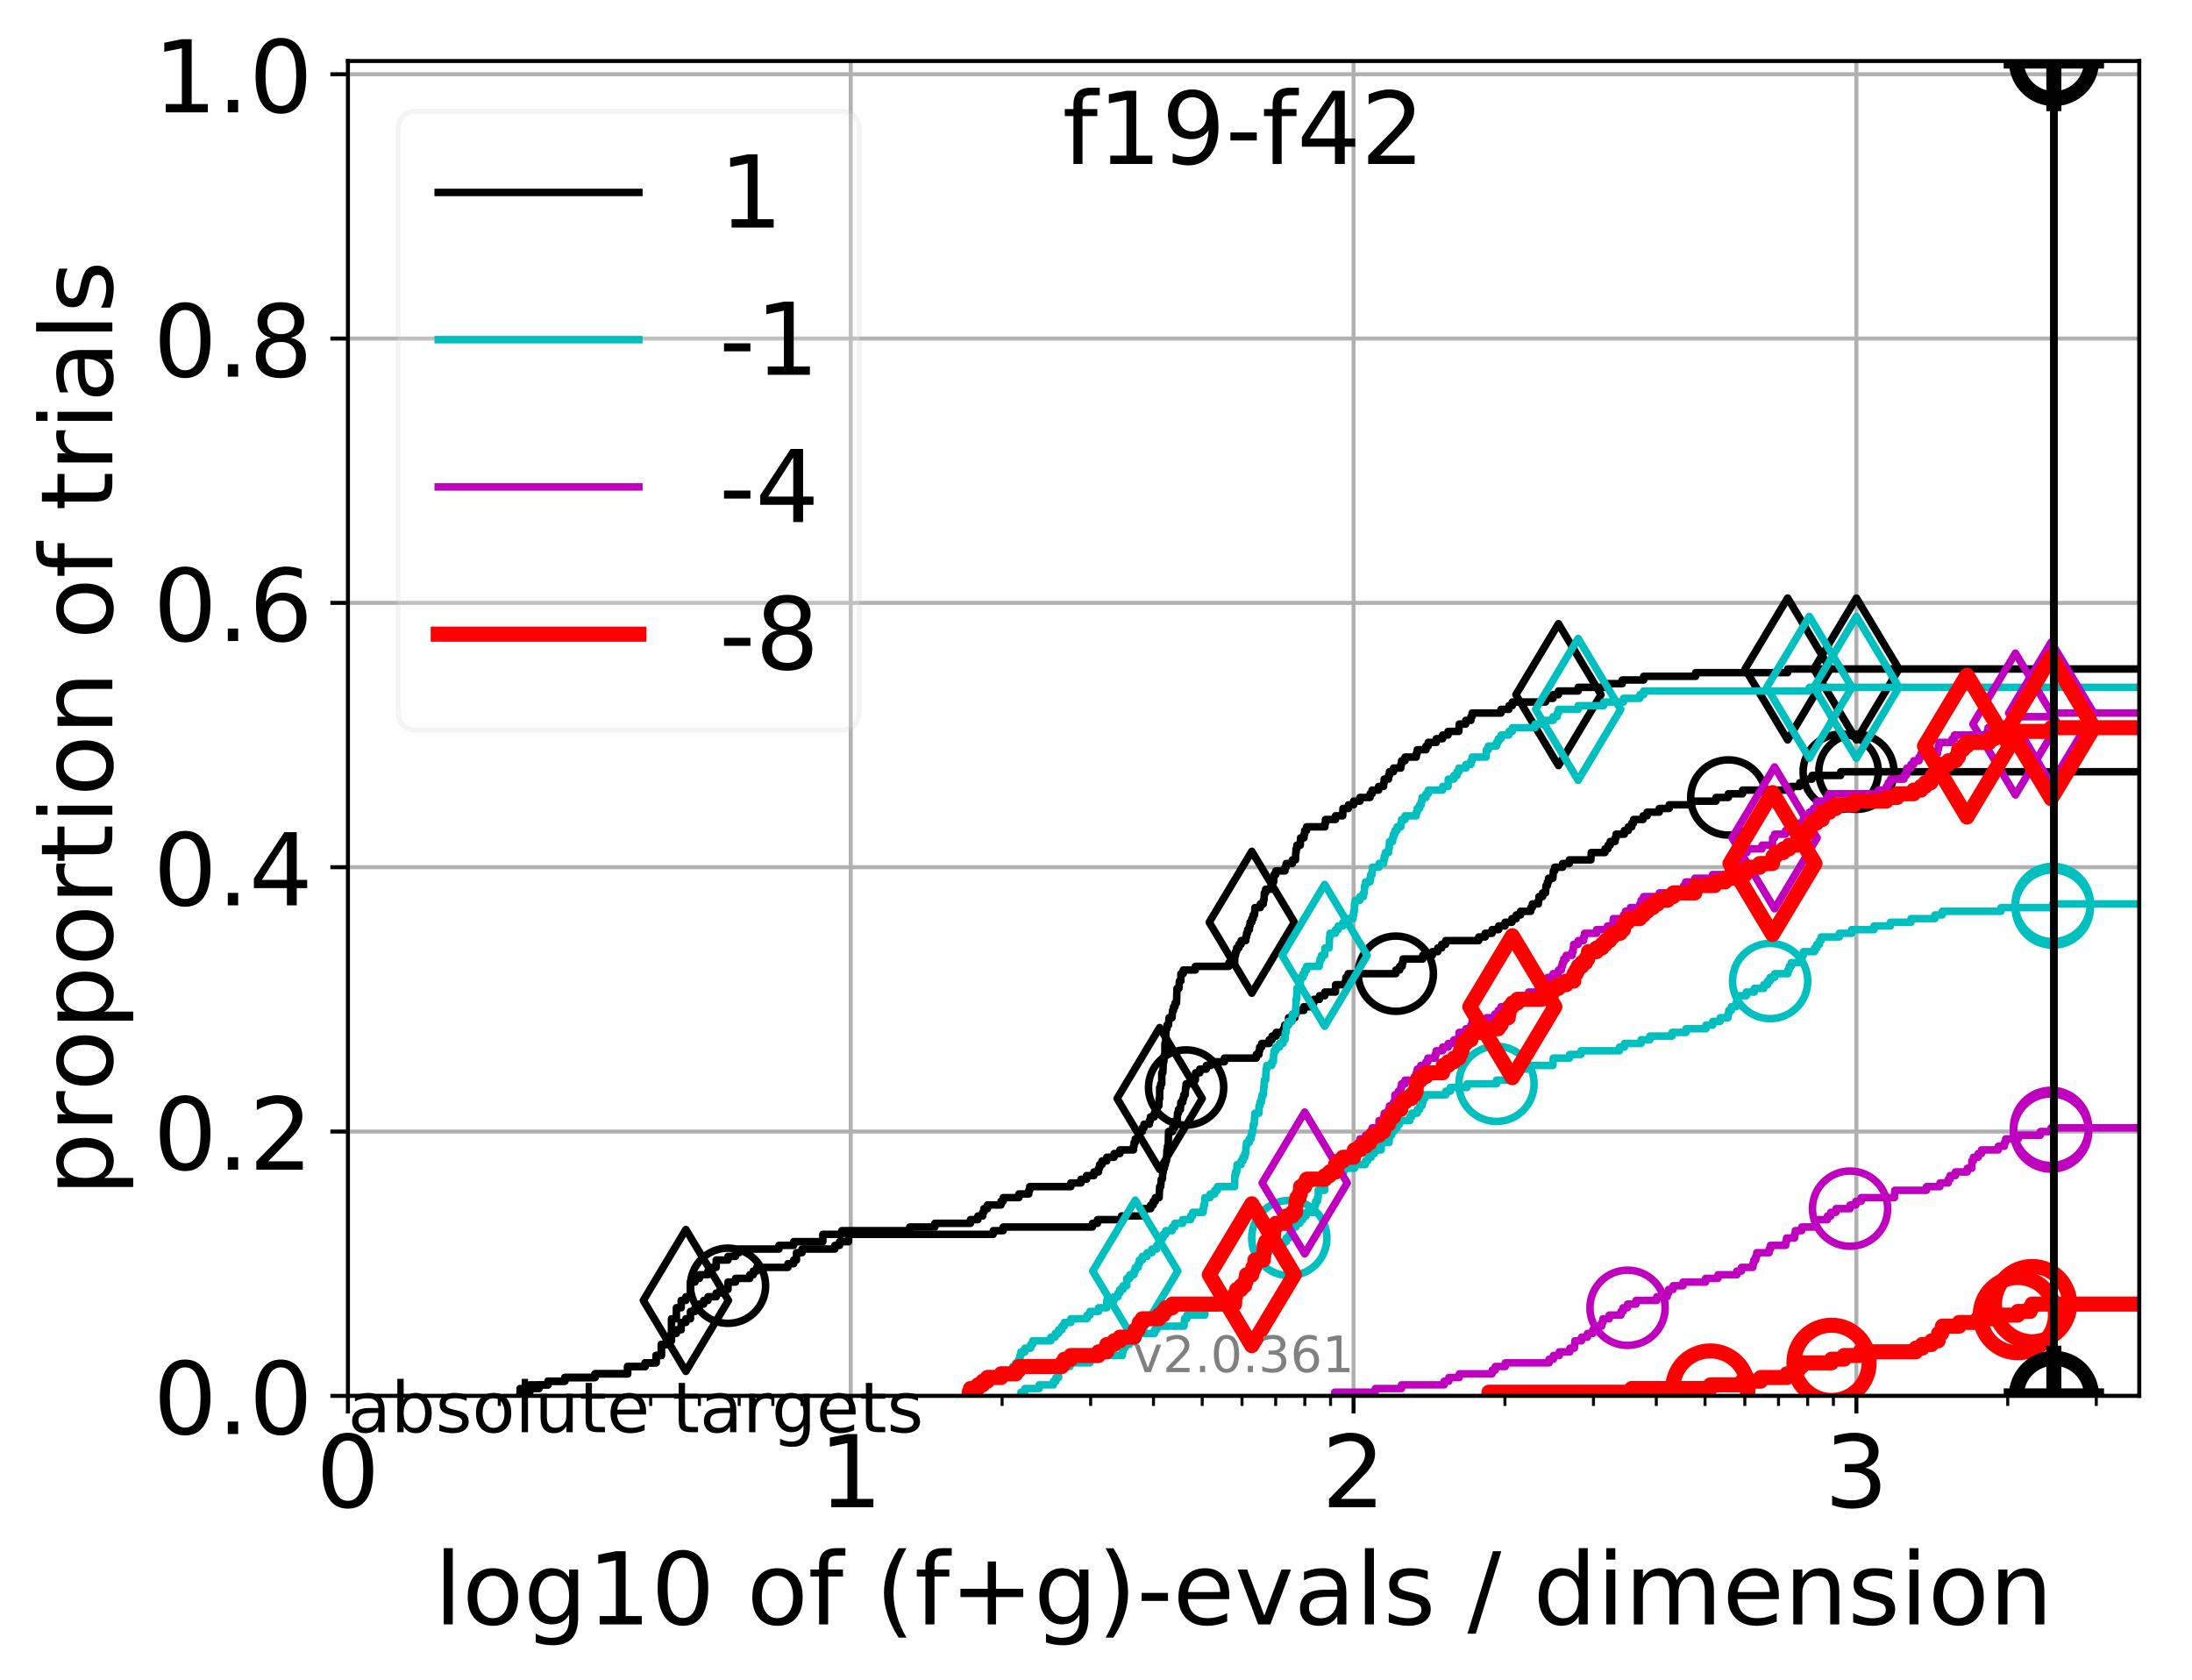 <?xml version="1.0" encoding="utf-8" standalone="no"?>
<!DOCTYPE svg PUBLIC "-//W3C//DTD SVG 1.1//EN"
  "http://www.w3.org/Graphics/SVG/1.1/DTD/svg11.dtd">
<!-- Created with matplotlib (http://matplotlib.org/) -->
<svg height="335pt" version="1.1" viewBox="0 0 437 335" width="437pt" xmlns="http://www.w3.org/2000/svg" xmlns:xlink="http://www.w3.org/1999/xlink">
 <defs>
  <style type="text/css">
*{stroke-linecap:butt;stroke-linejoin:round;}
  </style>
 </defs>
 <g id="figure_1">
  <g id="patch_1">
   <path d="M 0 335.188 
L 437.183 335.188 
L 437.183 0 
L 0 0 
z
" style="fill:#ffffff;"/>
  </g>
  <g id="axes_1">
   <g id="patch_2">
    <path d="M 69.362 278.276 
L 426.483 278.276 
L 426.483 12.164 
L 69.362 12.164 
z
" style="fill:#ffffff;"/>
   </g>
   <g id="matplotlib.axis_1">
    <g id="xtick_1">
     <g id="line2d_1">
      <path clip-path="url(#pdb44a20886)" d="M 69.362 278.276 
L 69.362 12.164 
" style="fill:none;stroke:#b0b0b0;stroke-linecap:square;stroke-width:0.8;"/>
     </g>
     <g id="line2d_2">
      <defs>
       <path d="M 0 0 
L 0 3.5 
" id="m7c2af70997" style="stroke:#000000;stroke-width:0.8;"/>
      </defs>
      <g>
       <use style="stroke:#000000;stroke-width:0.8;" x="69.362" xlink:href="#m7c2af70997" y="278.276"/>
      </g>
     </g>
     <g id="text_1">
      <!-- 0 -->
      <defs>
       <path d="M 31.781 66.406 
Q 24.172 66.406 20.328 58.906 
Q 16.5 51.422 16.5 36.375 
Q 16.5 21.391 20.328 13.891 
Q 24.172 6.391 31.781 6.391 
Q 39.453 6.391 43.281 13.891 
Q 47.125 21.391 47.125 36.375 
Q 47.125 51.422 43.281 58.906 
Q 39.453 66.406 31.781 66.406 
z
M 31.781 74.219 
Q 44.047 74.219 50.516 64.516 
Q 56.984 54.828 56.984 36.375 
Q 56.984 17.969 50.516 8.266 
Q 44.047 -1.422 31.781 -1.422 
Q 19.531 -1.422 13.062 8.266 
Q 6.594 17.969 6.594 36.375 
Q 6.594 54.828 13.062 64.516 
Q 19.531 74.219 31.781 74.219 
z
" id="DejaVuSans-30"/>
      </defs>
      <g transform="translate(63 300.473)scale(0.2 -0.2)">
       <use xlink:href="#DejaVuSans-30"/>
      </g>
     </g>
    </g>
    <g id="xtick_2">
     <g id="line2d_3">
      <path clip-path="url(#pdb44a20886)" d="M 169.606 278.276 
L 169.606 12.164 
" style="fill:none;stroke:#b0b0b0;stroke-linecap:square;stroke-width:0.8;"/>
     </g>
     <g id="line2d_4">
      <g>
       <use style="stroke:#000000;stroke-width:0.8;" x="169.606" xlink:href="#m7c2af70997" y="278.276"/>
      </g>
     </g>
     <g id="text_2">
      <!-- 1 -->
      <defs>
       <path d="M 12.406 8.297 
L 28.516 8.297 
L 28.516 63.922 
L 10.984 60.406 
L 10.984 69.391 
L 28.422 72.906 
L 38.281 72.906 
L 38.281 8.297 
L 54.391 8.297 
L 54.391 0 
L 12.406 0 
z
" id="DejaVuSans-31"/>
      </defs>
      <g transform="translate(163.243 300.473)scale(0.2 -0.2)">
       <use xlink:href="#DejaVuSans-31"/>
      </g>
     </g>
    </g>
    <g id="xtick_3">
     <g id="line2d_5">
      <path clip-path="url(#pdb44a20886)" d="M 269.849 278.276 
L 269.849 12.164 
" style="fill:none;stroke:#b0b0b0;stroke-linecap:square;stroke-width:0.8;"/>
     </g>
     <g id="line2d_6">
      <g>
       <use style="stroke:#000000;stroke-width:0.8;" x="269.849" xlink:href="#m7c2af70997" y="278.276"/>
      </g>
     </g>
     <g id="text_3">
      <!-- 2 -->
      <defs>
       <path d="M 19.188 8.297 
L 53.609 8.297 
L 53.609 0 
L 7.328 0 
L 7.328 8.297 
Q 12.938 14.109 22.625 23.891 
Q 32.328 33.688 34.812 36.531 
Q 39.547 41.844 41.422 45.531 
Q 43.312 49.219 43.312 52.781 
Q 43.312 58.594 39.234 62.25 
Q 35.156 65.922 28.609 65.922 
Q 23.969 65.922 18.812 64.312 
Q 13.672 62.703 7.812 59.422 
L 7.812 69.391 
Q 13.766 71.781 18.938 73 
Q 24.125 74.219 28.422 74.219 
Q 39.75 74.219 46.484 68.547 
Q 53.219 62.891 53.219 53.422 
Q 53.219 48.922 51.531 44.891 
Q 49.859 40.875 45.406 35.406 
Q 44.188 33.984 37.641 27.219 
Q 31.109 20.453 19.188 8.297 
z
" id="DejaVuSans-32"/>
      </defs>
      <g transform="translate(263.486 300.473)scale(0.2 -0.2)">
       <use xlink:href="#DejaVuSans-32"/>
      </g>
     </g>
    </g>
    <g id="xtick_4">
     <g id="line2d_7">
      <path clip-path="url(#pdb44a20886)" d="M 370.092 278.276 
L 370.092 12.164 
" style="fill:none;stroke:#b0b0b0;stroke-linecap:square;stroke-width:0.8;"/>
     </g>
     <g id="line2d_8">
      <g>
       <use style="stroke:#000000;stroke-width:0.8;" x="370.092" xlink:href="#m7c2af70997" y="278.276"/>
      </g>
     </g>
     <g id="text_4">
      <!-- 3 -->
      <defs>
       <path d="M 40.578 39.312 
Q 47.656 37.797 51.625 33 
Q 55.609 28.219 55.609 21.188 
Q 55.609 10.406 48.188 4.484 
Q 40.766 -1.422 27.094 -1.422 
Q 22.516 -1.422 17.656 -0.516 
Q 12.797 0.391 7.625 2.203 
L 7.625 11.719 
Q 11.719 9.328 16.594 8.109 
Q 21.484 6.891 26.812 6.891 
Q 36.078 6.891 40.938 10.547 
Q 45.797 14.203 45.797 21.188 
Q 45.797 27.641 41.281 31.266 
Q 36.766 34.906 28.719 34.906 
L 20.219 34.906 
L 20.219 43.016 
L 29.109 43.016 
Q 36.375 43.016 40.234 45.922 
Q 44.094 48.828 44.094 54.297 
Q 44.094 59.906 40.109 62.906 
Q 36.141 65.922 28.719 65.922 
Q 24.656 65.922 20.016 65.031 
Q 15.375 64.156 9.812 62.312 
L 9.812 71.094 
Q 15.438 72.656 20.344 73.438 
Q 25.25 74.219 29.594 74.219 
Q 40.828 74.219 47.359 69.109 
Q 53.906 64.016 53.906 55.328 
Q 53.906 49.266 50.438 45.094 
Q 46.969 40.922 40.578 39.312 
z
" id="DejaVuSans-33"/>
      </defs>
      <g transform="translate(363.73 300.473)scale(0.2 -0.2)">
       <use xlink:href="#DejaVuSans-33"/>
      </g>
     </g>
    </g>
    <g id="xtick_5">
     <g id="line2d_9">
      <defs>
       <path d="M 0 0 
L 0 2 
" id="mcb04ca992e" style="stroke:#000000;stroke-width:0.6;"/>
      </defs>
      <g>
       <use style="stroke:#000000;stroke-width:0.6;" x="99.539" xlink:href="#mcb04ca992e" y="278.276"/>
      </g>
     </g>
    </g>
    <g id="xtick_6">
     <g id="line2d_10">
      <g>
       <use style="stroke:#000000;stroke-width:0.6;" x="117.191" xlink:href="#mcb04ca992e" y="278.276"/>
      </g>
     </g>
    </g>
    <g id="xtick_7">
     <g id="line2d_11">
      <g>
       <use style="stroke:#000000;stroke-width:0.6;" x="129.715" xlink:href="#mcb04ca992e" y="278.276"/>
      </g>
     </g>
    </g>
    <g id="xtick_8">
     <g id="line2d_12">
      <g>
       <use style="stroke:#000000;stroke-width:0.6;" x="139.43" xlink:href="#mcb04ca992e" y="278.276"/>
      </g>
     </g>
    </g>
    <g id="xtick_9">
     <g id="line2d_13">
      <g>
       <use style="stroke:#000000;stroke-width:0.6;" x="147.367" xlink:href="#mcb04ca992e" y="278.276"/>
      </g>
     </g>
    </g>
    <g id="xtick_10">
     <g id="line2d_14">
      <g>
       <use style="stroke:#000000;stroke-width:0.6;" x="154.078" xlink:href="#mcb04ca992e" y="278.276"/>
      </g>
     </g>
    </g>
    <g id="xtick_11">
     <g id="line2d_15">
      <g>
       <use style="stroke:#000000;stroke-width:0.6;" x="159.891" xlink:href="#mcb04ca992e" y="278.276"/>
      </g>
     </g>
    </g>
    <g id="xtick_12">
     <g id="line2d_16">
      <g>
       <use style="stroke:#000000;stroke-width:0.6;" x="165.019" xlink:href="#mcb04ca992e" y="278.276"/>
      </g>
     </g>
    </g>
    <g id="xtick_13">
     <g id="line2d_17">
      <g>
       <use style="stroke:#000000;stroke-width:0.6;" x="199.782" xlink:href="#mcb04ca992e" y="278.276"/>
      </g>
     </g>
    </g>
    <g id="xtick_14">
     <g id="line2d_18">
      <g>
       <use style="stroke:#000000;stroke-width:0.6;" x="217.434" xlink:href="#mcb04ca992e" y="278.276"/>
      </g>
     </g>
    </g>
    <g id="xtick_15">
     <g id="line2d_19">
      <g>
       <use style="stroke:#000000;stroke-width:0.6;" x="229.958" xlink:href="#mcb04ca992e" y="278.276"/>
      </g>
     </g>
    </g>
    <g id="xtick_16">
     <g id="line2d_20">
      <g>
       <use style="stroke:#000000;stroke-width:0.6;" x="239.673" xlink:href="#mcb04ca992e" y="278.276"/>
      </g>
     </g>
    </g>
    <g id="xtick_17">
     <g id="line2d_21">
      <g>
       <use style="stroke:#000000;stroke-width:0.6;" x="247.61" xlink:href="#mcb04ca992e" y="278.276"/>
      </g>
     </g>
    </g>
    <g id="xtick_18">
     <g id="line2d_22">
      <g>
       <use style="stroke:#000000;stroke-width:0.6;" x="254.321" xlink:href="#mcb04ca992e" y="278.276"/>
      </g>
     </g>
    </g>
    <g id="xtick_19">
     <g id="line2d_23">
      <g>
       <use style="stroke:#000000;stroke-width:0.6;" x="260.134" xlink:href="#mcb04ca992e" y="278.276"/>
      </g>
     </g>
    </g>
    <g id="xtick_20">
     <g id="line2d_24">
      <g>
       <use style="stroke:#000000;stroke-width:0.6;" x="265.262" xlink:href="#mcb04ca992e" y="278.276"/>
      </g>
     </g>
    </g>
    <g id="xtick_21">
     <g id="line2d_25">
      <g>
       <use style="stroke:#000000;stroke-width:0.6;" x="300.025" xlink:href="#mcb04ca992e" y="278.276"/>
      </g>
     </g>
    </g>
    <g id="xtick_22">
     <g id="line2d_26">
      <g>
       <use style="stroke:#000000;stroke-width:0.6;" x="317.677" xlink:href="#mcb04ca992e" y="278.276"/>
      </g>
     </g>
    </g>
    <g id="xtick_23">
     <g id="line2d_27">
      <g>
       <use style="stroke:#000000;stroke-width:0.6;" x="330.201" xlink:href="#mcb04ca992e" y="278.276"/>
      </g>
     </g>
    </g>
    <g id="xtick_24">
     <g id="line2d_28">
      <g>
       <use style="stroke:#000000;stroke-width:0.6;" x="339.916" xlink:href="#mcb04ca992e" y="278.276"/>
      </g>
     </g>
    </g>
    <g id="xtick_25">
     <g id="line2d_29">
      <g>
       <use style="stroke:#000000;stroke-width:0.6;" x="347.853" xlink:href="#mcb04ca992e" y="278.276"/>
      </g>
     </g>
    </g>
    <g id="xtick_26">
     <g id="line2d_30">
      <g>
       <use style="stroke:#000000;stroke-width:0.6;" x="354.564" xlink:href="#mcb04ca992e" y="278.276"/>
      </g>
     </g>
    </g>
    <g id="xtick_27">
     <g id="line2d_31">
      <g>
       <use style="stroke:#000000;stroke-width:0.6;" x="360.378" xlink:href="#mcb04ca992e" y="278.276"/>
      </g>
     </g>
    </g>
    <g id="xtick_28">
     <g id="line2d_32">
      <g>
       <use style="stroke:#000000;stroke-width:0.6;" x="365.505" xlink:href="#mcb04ca992e" y="278.276"/>
      </g>
     </g>
    </g>
    <g id="xtick_29">
     <g id="line2d_33">
      <g>
       <use style="stroke:#000000;stroke-width:0.6;" x="400.268" xlink:href="#mcb04ca992e" y="278.276"/>
      </g>
     </g>
    </g>
    <g id="xtick_30">
     <g id="line2d_34">
      <g>
       <use style="stroke:#000000;stroke-width:0.6;" x="417.92" xlink:href="#mcb04ca992e" y="278.276"/>
      </g>
     </g>
    </g>
    <g id="text_5">
     <!-- log10 of (f+g)-evals / dimension -->
     <defs>
      <path d="M 9.422 75.984 
L 18.406 75.984 
L 18.406 0 
L 9.422 0 
z
" id="DejaVuSans-6c"/>
      <path d="M 30.609 48.391 
Q 23.391 48.391 19.188 42.75 
Q 14.984 37.109 14.984 27.297 
Q 14.984 17.484 19.156 11.844 
Q 23.344 6.203 30.609 6.203 
Q 37.797 6.203 41.984 11.859 
Q 46.188 17.531 46.188 27.297 
Q 46.188 37.016 41.984 42.703 
Q 37.797 48.391 30.609 48.391 
z
M 30.609 56 
Q 42.328 56 49.016 48.375 
Q 55.719 40.766 55.719 27.297 
Q 55.719 13.875 49.016 6.219 
Q 42.328 -1.422 30.609 -1.422 
Q 18.844 -1.422 12.172 6.219 
Q 5.516 13.875 5.516 27.297 
Q 5.516 40.766 12.172 48.375 
Q 18.844 56 30.609 56 
z
" id="DejaVuSans-6f"/>
      <path d="M 45.406 27.984 
Q 45.406 37.75 41.375 43.109 
Q 37.359 48.484 30.078 48.484 
Q 22.859 48.484 18.828 43.109 
Q 14.797 37.75 14.797 27.984 
Q 14.797 18.266 18.828 12.891 
Q 22.859 7.516 30.078 7.516 
Q 37.359 7.516 41.375 12.891 
Q 45.406 18.266 45.406 27.984 
z
M 54.391 6.781 
Q 54.391 -7.172 48.188 -13.984 
Q 42 -20.797 29.203 -20.797 
Q 24.469 -20.797 20.266 -20.094 
Q 16.062 -19.391 12.109 -17.922 
L 12.109 -9.188 
Q 16.062 -11.328 19.922 -12.344 
Q 23.781 -13.375 27.781 -13.375 
Q 36.625 -13.375 41.016 -8.766 
Q 45.406 -4.156 45.406 5.172 
L 45.406 9.625 
Q 42.625 4.781 38.281 2.391 
Q 33.938 0 27.875 0 
Q 17.828 0 11.672 7.656 
Q 5.516 15.328 5.516 27.984 
Q 5.516 40.672 11.672 48.328 
Q 17.828 56 27.875 56 
Q 33.938 56 38.281 53.609 
Q 42.625 51.219 45.406 46.391 
L 45.406 54.688 
L 54.391 54.688 
z
" id="DejaVuSans-67"/>
      <path id="DejaVuSans-20"/>
      <path d="M 37.109 75.984 
L 37.109 68.5 
L 28.516 68.5 
Q 23.688 68.5 21.797 66.547 
Q 19.922 64.594 19.922 59.516 
L 19.922 54.688 
L 34.719 54.688 
L 34.719 47.703 
L 19.922 47.703 
L 19.922 0 
L 10.891 0 
L 10.891 47.703 
L 2.297 47.703 
L 2.297 54.688 
L 10.891 54.688 
L 10.891 58.5 
Q 10.891 67.625 15.141 71.797 
Q 19.391 75.984 28.609 75.984 
z
" id="DejaVuSans-66"/>
      <path d="M 31 75.875 
Q 24.469 64.656 21.281 53.656 
Q 18.109 42.672 18.109 31.391 
Q 18.109 20.125 21.312 9.062 
Q 24.516 -2 31 -13.188 
L 23.188 -13.188 
Q 15.875 -1.703 12.234 9.375 
Q 8.594 20.453 8.594 31.391 
Q 8.594 42.281 12.203 53.312 
Q 15.828 64.359 23.188 75.875 
z
" id="DejaVuSans-28"/>
      <path d="M 46 62.703 
L 46 35.5 
L 73.188 35.5 
L 73.188 27.203 
L 46 27.203 
L 46 0 
L 37.797 0 
L 37.797 27.203 
L 10.594 27.203 
L 10.594 35.5 
L 37.797 35.5 
L 37.797 62.703 
z
" id="DejaVuSans-2b"/>
      <path d="M 8.016 75.875 
L 15.828 75.875 
Q 23.141 64.359 26.781 53.312 
Q 30.422 42.281 30.422 31.391 
Q 30.422 20.453 26.781 9.375 
Q 23.141 -1.703 15.828 -13.188 
L 8.016 -13.188 
Q 14.5 -2 17.703 9.062 
Q 20.906 20.125 20.906 31.391 
Q 20.906 42.672 17.703 53.656 
Q 14.5 64.656 8.016 75.875 
z
" id="DejaVuSans-29"/>
      <path d="M 4.891 31.391 
L 31.203 31.391 
L 31.203 23.391 
L 4.891 23.391 
z
" id="DejaVuSans-2d"/>
      <path d="M 56.203 29.594 
L 56.203 25.203 
L 14.891 25.203 
Q 15.484 15.922 20.484 11.062 
Q 25.484 6.203 34.422 6.203 
Q 39.594 6.203 44.453 7.469 
Q 49.312 8.734 54.109 11.281 
L 54.109 2.781 
Q 49.266 0.734 44.188 -0.344 
Q 39.109 -1.422 33.891 -1.422 
Q 20.797 -1.422 13.156 6.188 
Q 5.516 13.812 5.516 26.812 
Q 5.516 40.234 12.766 48.109 
Q 20.016 56 32.328 56 
Q 43.359 56 49.781 48.891 
Q 56.203 41.797 56.203 29.594 
z
M 47.219 32.234 
Q 47.125 39.594 43.094 43.984 
Q 39.062 48.391 32.422 48.391 
Q 24.906 48.391 20.391 44.141 
Q 15.875 39.891 15.188 32.172 
z
" id="DejaVuSans-65"/>
      <path d="M 2.984 54.688 
L 12.5 54.688 
L 29.594 8.797 
L 46.688 54.688 
L 56.203 54.688 
L 35.688 0 
L 23.484 0 
z
" id="DejaVuSans-76"/>
      <path d="M 34.281 27.484 
Q 23.391 27.484 19.188 25 
Q 14.984 22.516 14.984 16.5 
Q 14.984 11.719 18.141 8.906 
Q 21.297 6.109 26.703 6.109 
Q 34.188 6.109 38.703 11.406 
Q 43.219 16.703 43.219 25.484 
L 43.219 27.484 
z
M 52.203 31.203 
L 52.203 0 
L 43.219 0 
L 43.219 8.297 
Q 40.141 3.328 35.547 0.953 
Q 30.953 -1.422 24.312 -1.422 
Q 15.922 -1.422 10.953 3.297 
Q 6 8.016 6 15.922 
Q 6 25.141 12.172 29.828 
Q 18.359 34.516 30.609 34.516 
L 43.219 34.516 
L 43.219 35.406 
Q 43.219 41.609 39.141 45 
Q 35.062 48.391 27.688 48.391 
Q 23 48.391 18.547 47.266 
Q 14.109 46.141 10.016 43.891 
L 10.016 52.203 
Q 14.938 54.109 19.578 55.047 
Q 24.219 56 28.609 56 
Q 40.484 56 46.344 49.844 
Q 52.203 43.703 52.203 31.203 
z
" id="DejaVuSans-61"/>
      <path d="M 44.281 53.078 
L 44.281 44.578 
Q 40.484 46.531 36.375 47.5 
Q 32.281 48.484 27.875 48.484 
Q 21.188 48.484 17.844 46.438 
Q 14.5 44.391 14.5 40.281 
Q 14.5 37.156 16.891 35.375 
Q 19.281 33.594 26.516 31.984 
L 29.594 31.297 
Q 39.156 29.25 43.188 25.516 
Q 47.219 21.781 47.219 15.094 
Q 47.219 7.469 41.188 3.016 
Q 35.156 -1.422 24.609 -1.422 
Q 20.219 -1.422 15.453 -0.562 
Q 10.688 0.297 5.422 2 
L 5.422 11.281 
Q 10.406 8.688 15.234 7.391 
Q 20.062 6.109 24.812 6.109 
Q 31.156 6.109 34.562 8.281 
Q 37.984 10.453 37.984 14.406 
Q 37.984 18.062 35.516 20.016 
Q 33.062 21.969 24.703 23.781 
L 21.578 24.516 
Q 13.234 26.266 9.516 29.906 
Q 5.812 33.547 5.812 39.891 
Q 5.812 47.609 11.281 51.797 
Q 16.75 56 26.812 56 
Q 31.781 56 36.172 55.266 
Q 40.578 54.547 44.281 53.078 
z
" id="DejaVuSans-73"/>
      <path d="M 25.391 72.906 
L 33.688 72.906 
L 8.297 -9.281 
L 0 -9.281 
z
" id="DejaVuSans-2f"/>
      <path d="M 45.406 46.391 
L 45.406 75.984 
L 54.391 75.984 
L 54.391 0 
L 45.406 0 
L 45.406 8.203 
Q 42.578 3.328 38.25 0.953 
Q 33.938 -1.422 27.875 -1.422 
Q 17.969 -1.422 11.734 6.484 
Q 5.516 14.406 5.516 27.297 
Q 5.516 40.188 11.734 48.094 
Q 17.969 56 27.875 56 
Q 33.938 56 38.25 53.625 
Q 42.578 51.266 45.406 46.391 
z
M 14.797 27.297 
Q 14.797 17.391 18.875 11.75 
Q 22.953 6.109 30.078 6.109 
Q 37.203 6.109 41.297 11.75 
Q 45.406 17.391 45.406 27.297 
Q 45.406 37.203 41.297 42.844 
Q 37.203 48.484 30.078 48.484 
Q 22.953 48.484 18.875 42.844 
Q 14.797 37.203 14.797 27.297 
z
" id="DejaVuSans-64"/>
      <path d="M 9.422 54.688 
L 18.406 54.688 
L 18.406 0 
L 9.422 0 
z
M 9.422 75.984 
L 18.406 75.984 
L 18.406 64.594 
L 9.422 64.594 
z
" id="DejaVuSans-69"/>
      <path d="M 52 44.188 
Q 55.375 50.25 60.062 53.125 
Q 64.75 56 71.094 56 
Q 79.641 56 84.281 50.016 
Q 88.922 44.047 88.922 33.016 
L 88.922 0 
L 79.891 0 
L 79.891 32.719 
Q 79.891 40.578 77.094 44.375 
Q 74.312 48.188 68.609 48.188 
Q 61.625 48.188 57.562 43.547 
Q 53.516 38.922 53.516 30.906 
L 53.516 0 
L 44.484 0 
L 44.484 32.719 
Q 44.484 40.625 41.703 44.406 
Q 38.922 48.188 33.109 48.188 
Q 26.219 48.188 22.156 43.531 
Q 18.109 38.875 18.109 30.906 
L 18.109 0 
L 9.078 0 
L 9.078 54.688 
L 18.109 54.688 
L 18.109 46.188 
Q 21.188 51.219 25.484 53.609 
Q 29.781 56 35.688 56 
Q 41.656 56 45.828 52.969 
Q 50 49.953 52 44.188 
z
" id="DejaVuSans-6d"/>
      <path d="M 54.891 33.016 
L 54.891 0 
L 45.906 0 
L 45.906 32.719 
Q 45.906 40.484 42.875 44.328 
Q 39.844 48.188 33.797 48.188 
Q 26.516 48.188 22.312 43.547 
Q 18.109 38.922 18.109 30.906 
L 18.109 0 
L 9.078 0 
L 9.078 54.688 
L 18.109 54.688 
L 18.109 46.188 
Q 21.344 51.125 25.703 53.562 
Q 30.078 56 35.797 56 
Q 45.219 56 50.047 50.172 
Q 54.891 44.344 54.891 33.016 
z
" id="DejaVuSans-6e"/>
     </defs>
     <g transform="translate(86.583 323.829)scale(0.2 -0.2)">
      <use xlink:href="#DejaVuSans-6c"/>
      <use x="27.783" xlink:href="#DejaVuSans-6f"/>
      <use x="88.965" xlink:href="#DejaVuSans-67"/>
      <use x="152.441" xlink:href="#DejaVuSans-31"/>
      <use x="216.064" xlink:href="#DejaVuSans-30"/>
      <use x="279.688" xlink:href="#DejaVuSans-20"/>
      <use x="311.475" xlink:href="#DejaVuSans-6f"/>
      <use x="372.656" xlink:href="#DejaVuSans-66"/>
      <use x="407.861" xlink:href="#DejaVuSans-20"/>
      <use x="439.648" xlink:href="#DejaVuSans-28"/>
      <use x="478.662" xlink:href="#DejaVuSans-66"/>
      <use x="513.867" xlink:href="#DejaVuSans-2b"/>
      <use x="597.656" xlink:href="#DejaVuSans-67"/>
      <use x="661.133" xlink:href="#DejaVuSans-29"/>
      <use x="700.146" xlink:href="#DejaVuSans-2d"/>
      <use x="736.23" xlink:href="#DejaVuSans-65"/>
      <use x="797.754" xlink:href="#DejaVuSans-76"/>
      <use x="856.934" xlink:href="#DejaVuSans-61"/>
      <use x="918.213" xlink:href="#DejaVuSans-6c"/>
      <use x="945.996" xlink:href="#DejaVuSans-73"/>
      <use x="998.096" xlink:href="#DejaVuSans-20"/>
      <use x="1029.883" xlink:href="#DejaVuSans-2f"/>
      <use x="1063.574" xlink:href="#DejaVuSans-20"/>
      <use x="1095.361" xlink:href="#DejaVuSans-64"/>
      <use x="1158.838" xlink:href="#DejaVuSans-69"/>
      <use x="1186.621" xlink:href="#DejaVuSans-6d"/>
      <use x="1284.033" xlink:href="#DejaVuSans-65"/>
      <use x="1345.557" xlink:href="#DejaVuSans-6e"/>
      <use x="1408.936" xlink:href="#DejaVuSans-73"/>
      <use x="1461.035" xlink:href="#DejaVuSans-69"/>
      <use x="1488.818" xlink:href="#DejaVuSans-6f"/>
      <use x="1550" xlink:href="#DejaVuSans-6e"/>
     </g>
    </g>
   </g>
   <g id="matplotlib.axis_2">
    <g id="ytick_1">
     <g id="line2d_35">
      <path clip-path="url(#pdb44a20886)" d="M 69.362 278.276 
L 426.483 278.276 
" style="fill:none;stroke:#b0b0b0;stroke-linecap:square;stroke-width:0.8;"/>
     </g>
     <g id="line2d_36">
      <defs>
       <path d="M 0 0 
L -3.5 0 
" id="md4017980b0" style="stroke:#000000;stroke-width:0.8;"/>
      </defs>
      <g>
       <use style="stroke:#000000;stroke-width:0.8;" x="69.362" xlink:href="#md4017980b0" y="278.276"/>
      </g>
     </g>
     <g id="text_6">
      <!-- 0.0 -->
      <defs>
       <path d="M 10.688 12.406 
L 21 12.406 
L 21 0 
L 10.688 0 
z
" id="DejaVuSans-2e"/>
      </defs>
      <g transform="translate(30.556 285.874)scale(0.2 -0.2)">
       <use xlink:href="#DejaVuSans-30"/>
       <use x="63.623" xlink:href="#DejaVuSans-2e"/>
       <use x="95.41" xlink:href="#DejaVuSans-30"/>
      </g>
     </g>
    </g>
    <g id="ytick_2">
     <g id="line2d_37">
      <path clip-path="url(#pdb44a20886)" d="M 69.362 225.58 
L 426.483 225.58 
" style="fill:none;stroke:#b0b0b0;stroke-linecap:square;stroke-width:0.8;"/>
     </g>
     <g id="line2d_38">
      <g>
       <use style="stroke:#000000;stroke-width:0.8;" x="69.362" xlink:href="#md4017980b0" y="225.58"/>
      </g>
     </g>
     <g id="text_7">
      <!-- 0.2 -->
      <g transform="translate(30.556 233.179)scale(0.2 -0.2)">
       <use xlink:href="#DejaVuSans-30"/>
       <use x="63.623" xlink:href="#DejaVuSans-2e"/>
       <use x="95.41" xlink:href="#DejaVuSans-32"/>
      </g>
     </g>
    </g>
    <g id="ytick_3">
     <g id="line2d_39">
      <path clip-path="url(#pdb44a20886)" d="M 69.362 172.885 
L 426.483 172.885 
" style="fill:none;stroke:#b0b0b0;stroke-linecap:square;stroke-width:0.8;"/>
     </g>
     <g id="line2d_40">
      <g>
       <use style="stroke:#000000;stroke-width:0.8;" x="69.362" xlink:href="#md4017980b0" y="172.885"/>
      </g>
     </g>
     <g id="text_8">
      <!-- 0.4 -->
      <defs>
       <path d="M 37.797 64.312 
L 12.891 25.391 
L 37.797 25.391 
z
M 35.203 72.906 
L 47.609 72.906 
L 47.609 25.391 
L 58.016 25.391 
L 58.016 17.188 
L 47.609 17.188 
L 47.609 0 
L 37.797 0 
L 37.797 17.188 
L 4.891 17.188 
L 4.891 26.703 
z
" id="DejaVuSans-34"/>
      </defs>
      <g transform="translate(30.556 180.483)scale(0.2 -0.2)">
       <use xlink:href="#DejaVuSans-30"/>
       <use x="63.623" xlink:href="#DejaVuSans-2e"/>
       <use x="95.41" xlink:href="#DejaVuSans-34"/>
      </g>
     </g>
    </g>
    <g id="ytick_4">
     <g id="line2d_41">
      <path clip-path="url(#pdb44a20886)" d="M 69.362 120.189 
L 426.483 120.189 
" style="fill:none;stroke:#b0b0b0;stroke-linecap:square;stroke-width:0.8;"/>
     </g>
     <g id="line2d_42">
      <g>
       <use style="stroke:#000000;stroke-width:0.8;" x="69.362" xlink:href="#md4017980b0" y="120.189"/>
      </g>
     </g>
     <g id="text_9">
      <!-- 0.6 -->
      <defs>
       <path d="M 33.016 40.375 
Q 26.375 40.375 22.484 35.828 
Q 18.609 31.297 18.609 23.391 
Q 18.609 15.531 22.484 10.953 
Q 26.375 6.391 33.016 6.391 
Q 39.656 6.391 43.531 10.953 
Q 47.406 15.531 47.406 23.391 
Q 47.406 31.297 43.531 35.828 
Q 39.656 40.375 33.016 40.375 
z
M 52.594 71.297 
L 52.594 62.312 
Q 48.875 64.062 45.094 64.984 
Q 41.312 65.922 37.594 65.922 
Q 27.828 65.922 22.672 59.328 
Q 17.531 52.734 16.797 39.406 
Q 19.672 43.656 24.016 45.922 
Q 28.375 48.188 33.594 48.188 
Q 44.578 48.188 50.953 41.516 
Q 57.328 34.859 57.328 23.391 
Q 57.328 12.156 50.688 5.359 
Q 44.047 -1.422 33.016 -1.422 
Q 20.359 -1.422 13.672 8.266 
Q 6.984 17.969 6.984 36.375 
Q 6.984 53.656 15.188 63.938 
Q 23.391 74.219 37.203 74.219 
Q 40.922 74.219 44.703 73.484 
Q 48.484 72.75 52.594 71.297 
z
" id="DejaVuSans-36"/>
      </defs>
      <g transform="translate(30.556 127.788)scale(0.2 -0.2)">
       <use xlink:href="#DejaVuSans-30"/>
       <use x="63.623" xlink:href="#DejaVuSans-2e"/>
       <use x="95.41" xlink:href="#DejaVuSans-36"/>
      </g>
     </g>
    </g>
    <g id="ytick_5">
     <g id="line2d_43">
      <path clip-path="url(#pdb44a20886)" d="M 69.362 67.494 
L 426.483 67.494 
" style="fill:none;stroke:#b0b0b0;stroke-linecap:square;stroke-width:0.8;"/>
     </g>
     <g id="line2d_44">
      <g>
       <use style="stroke:#000000;stroke-width:0.8;" x="69.362" xlink:href="#md4017980b0" y="67.494"/>
      </g>
     </g>
     <g id="text_10">
      <!-- 0.8 -->
      <defs>
       <path d="M 31.781 34.625 
Q 24.75 34.625 20.719 30.859 
Q 16.703 27.094 16.703 20.516 
Q 16.703 13.922 20.719 10.156 
Q 24.75 6.391 31.781 6.391 
Q 38.812 6.391 42.859 10.172 
Q 46.922 13.969 46.922 20.516 
Q 46.922 27.094 42.891 30.859 
Q 38.875 34.625 31.781 34.625 
z
M 21.922 38.812 
Q 15.578 40.375 12.031 44.719 
Q 8.5 49.078 8.5 55.328 
Q 8.5 64.062 14.719 69.141 
Q 20.953 74.219 31.781 74.219 
Q 42.672 74.219 48.875 69.141 
Q 55.078 64.062 55.078 55.328 
Q 55.078 49.078 51.531 44.719 
Q 48 40.375 41.703 38.812 
Q 48.828 37.156 52.797 32.312 
Q 56.781 27.484 56.781 20.516 
Q 56.781 9.906 50.312 4.234 
Q 43.844 -1.422 31.781 -1.422 
Q 19.734 -1.422 13.25 4.234 
Q 6.781 9.906 6.781 20.516 
Q 6.781 27.484 10.781 32.312 
Q 14.797 37.156 21.922 38.812 
z
M 18.312 54.391 
Q 18.312 48.734 21.844 45.562 
Q 25.391 42.391 31.781 42.391 
Q 38.141 42.391 41.719 45.562 
Q 45.312 48.734 45.312 54.391 
Q 45.312 60.062 41.719 63.234 
Q 38.141 66.406 31.781 66.406 
Q 25.391 66.406 21.844 63.234 
Q 18.312 60.062 18.312 54.391 
z
" id="DejaVuSans-38"/>
      </defs>
      <g transform="translate(30.556 75.092)scale(0.2 -0.2)">
       <use xlink:href="#DejaVuSans-30"/>
       <use x="63.623" xlink:href="#DejaVuSans-2e"/>
       <use x="95.41" xlink:href="#DejaVuSans-38"/>
      </g>
     </g>
    </g>
    <g id="ytick_6">
     <g id="line2d_45">
      <path clip-path="url(#pdb44a20886)" d="M 69.362 14.798 
L 426.483 14.798 
" style="fill:none;stroke:#b0b0b0;stroke-linecap:square;stroke-width:0.8;"/>
     </g>
     <g id="line2d_46">
      <g>
       <use style="stroke:#000000;stroke-width:0.8;" x="69.362" xlink:href="#md4017980b0" y="14.798"/>
      </g>
     </g>
     <g id="text_11">
      <!-- 1.0 -->
      <g transform="translate(30.556 22.397)scale(0.2 -0.2)">
       <use xlink:href="#DejaVuSans-31"/>
       <use x="63.623" xlink:href="#DejaVuSans-2e"/>
       <use x="95.41" xlink:href="#DejaVuSans-30"/>
      </g>
     </g>
    </g>
    <g id="text_12">
     <!-- proportion of trials -->
     <defs>
      <path d="M 18.109 8.203 
L 18.109 -20.797 
L 9.078 -20.797 
L 9.078 54.688 
L 18.109 54.688 
L 18.109 46.391 
Q 20.953 51.266 25.266 53.625 
Q 29.594 56 35.594 56 
Q 45.562 56 51.781 48.094 
Q 58.016 40.188 58.016 27.297 
Q 58.016 14.406 51.781 6.484 
Q 45.562 -1.422 35.594 -1.422 
Q 29.594 -1.422 25.266 0.953 
Q 20.953 3.328 18.109 8.203 
z
M 48.688 27.297 
Q 48.688 37.203 44.609 42.844 
Q 40.531 48.484 33.406 48.484 
Q 26.266 48.484 22.188 42.844 
Q 18.109 37.203 18.109 27.297 
Q 18.109 17.391 22.188 11.75 
Q 26.266 6.109 33.406 6.109 
Q 40.531 6.109 44.609 11.75 
Q 48.688 17.391 48.688 27.297 
z
" id="DejaVuSans-70"/>
      <path d="M 41.109 46.297 
Q 39.594 47.172 37.812 47.578 
Q 36.031 48 33.891 48 
Q 26.266 48 22.188 43.047 
Q 18.109 38.094 18.109 28.812 
L 18.109 0 
L 9.078 0 
L 9.078 54.688 
L 18.109 54.688 
L 18.109 46.188 
Q 20.953 51.172 25.484 53.578 
Q 30.031 56 36.531 56 
Q 37.453 56 38.578 55.875 
Q 39.703 55.766 41.062 55.516 
z
" id="DejaVuSans-72"/>
      <path d="M 18.312 70.219 
L 18.312 54.688 
L 36.812 54.688 
L 36.812 47.703 
L 18.312 47.703 
L 18.312 18.016 
Q 18.312 11.328 20.141 9.422 
Q 21.969 7.516 27.594 7.516 
L 36.812 7.516 
L 36.812 0 
L 27.594 0 
Q 17.188 0 13.234 3.875 
Q 9.281 7.766 9.281 18.016 
L 9.281 47.703 
L 2.688 47.703 
L 2.688 54.688 
L 9.281 54.688 
L 9.281 70.219 
z
" id="DejaVuSans-74"/>
     </defs>
     <g transform="translate(22.397 238.448)rotate(-90)scale(0.2 -0.2)">
      <use xlink:href="#DejaVuSans-70"/>
      <use x="63.477" xlink:href="#DejaVuSans-72"/>
      <use x="104.559" xlink:href="#DejaVuSans-6f"/>
      <use x="165.74" xlink:href="#DejaVuSans-70"/>
      <use x="229.217" xlink:href="#DejaVuSans-6f"/>
      <use x="290.398" xlink:href="#DejaVuSans-72"/>
      <use x="331.512" xlink:href="#DejaVuSans-74"/>
      <use x="370.721" xlink:href="#DejaVuSans-69"/>
      <use x="398.504" xlink:href="#DejaVuSans-6f"/>
      <use x="459.686" xlink:href="#DejaVuSans-6e"/>
      <use x="523.064" xlink:href="#DejaVuSans-20"/>
      <use x="554.852" xlink:href="#DejaVuSans-6f"/>
      <use x="616.033" xlink:href="#DejaVuSans-66"/>
      <use x="651.238" xlink:href="#DejaVuSans-20"/>
      <use x="683.025" xlink:href="#DejaVuSans-74"/>
      <use x="722.234" xlink:href="#DejaVuSans-72"/>
      <use x="763.348" xlink:href="#DejaVuSans-69"/>
      <use x="791.131" xlink:href="#DejaVuSans-61"/>
      <use x="852.41" xlink:href="#DejaVuSans-6c"/>
      <use x="880.193" xlink:href="#DejaVuSans-73"/>
     </g>
    </g>
   </g>
   <g id="line2d_47">
    <path clip-path="url(#pdb44a20886)" d="M 103.688 278.276 
L 103.688 277.544 
L 103.688 277.544 
L 103.688 277.544 
L 103.688 276.812 
L 105.623 276.812 
L 105.623 276.08 
L 109.253 276.08 
L 109.253 275.348 
L 112.604 275.348 
L 112.604 274.616 
L 118.618 274.616 
L 118.618 273.884 
L 125.128 273.884 
L 125.128 272.421 
L 128.613 272.421 
L 128.613 271.689 
L 130.79 271.689 
L 130.79 270.225 
L 131.839 270.225 
L 131.839 268.029 
L 132.863 268.029 
L 132.863 266.566 
L 133.864 266.566 
L 133.864 262.906 
L 134.843 262.906 
L 134.843 260.711 
L 135.799 260.711 
L 135.799 259.247 
L 136.736 259.247 
L 136.736 258.515 
L 137.652 258.515 
L 137.652 255.587 
L 138.55 255.587 
L 138.55 254.855 
L 139.43 254.855 
L 139.43 254.124 
L 141.137 254.124 
L 141.137 253.392 
L 141.966 253.392 
L 141.966 252.66 
L 142.78 252.66 
L 142.78 251.196 
L 145.134 251.196 
L 145.134 250.464 
L 146.635 250.464 
L 146.635 249.732 
L 147.367 249.732 
L 147.367 249 
L 155.304 249 
L 155.304 248.269 
L 158.227 248.269 
L 158.227 247.537 
L 164.04 247.537 
L 164.04 246.073 
L 167.829 246.073 
L 167.829 245.341 
L 181.361 245.341 
L 181.361 244.609 
L 186.378 244.609 
L 186.378 243.877 
L 193.468 243.877 
L 193.468 243.145 
L 194.953 243.145 
L 194.953 242.413 
L 195.915 242.413 
L 195.915 241.682 
L 196.152 241.682 
L 196.152 240.95 
L 196.856 240.95 
L 196.856 240.218 
L 199.564 240.218 
L 199.564 239.486 
L 199.999 239.486 
L 199.999 238.754 
L 203.132 238.754 
L 203.132 238.022 
L 205.103 238.022 
L 205.103 237.29 
L 205.295 237.29 
L 205.295 236.558 
L 213.487 236.558 
L 213.487 235.827 
L 215.505 235.827 
L 215.505 235.095 
L 216.628 235.095 
L 216.628 234.363 
L 218.082 234.363 
L 218.082 233.631 
L 219.002 233.631 
L 219.002 232.899 
L 219.211 232.899 
L 219.211 232.167 
L 219.696 232.167 
L 219.696 231.435 
L 220.65 231.435 
L 220.65 230.703 
L 222.108 230.703 
L 222.108 229.972 
L 223.265 229.972 
L 223.265 229.24 
L 225.972 229.24 
L 225.972 228.508 
L 226.091 228.508 
L 226.091 227.776 
L 226.328 227.776 
L 226.328 227.044 
L 226.916 227.044 
L 226.916 226.312 
L 227.148 226.312 
L 227.148 225.58 
L 227.725 225.58 
L 227.725 224.848 
L 228.067 224.848 
L 228.067 224.116 
L 229.134 224.116 
L 229.134 223.385 
L 229.355 223.385 
L 229.355 222.653 
L 230.121 222.653 
L 230.121 221.921 
L 230.337 221.921 
L 230.337 221.189 
L 230.66 221.189 
L 230.66 220.457 
L 231.033 220.457 
L 231.086 218.993 
L 231.192 218.993 
L 231.192 216.798 
L 231.403 216.798 
L 231.403 216.066 
L 231.613 216.066 
L 231.613 213.87 
L 231.822 213.87 
L 231.926 211.674 
L 232.03 211.674 
L 232.134 210.211 
L 232.237 210.211 
L 232.237 208.015 
L 232.392 208.015 
L 232.444 205.088 
L 232.649 205.088 
L 232.649 204.356 
L 232.955 204.356 
L 233.056 202.892 
L 233.66 202.892 
L 233.76 201.428 
L 233.959 201.428 
L 233.959 200.696 
L 234.256 200.696 
L 234.256 199.964 
L 234.55 199.964 
L 234.648 197.037 
L 235.037 197.037 
L 235.134 195.573 
L 235.423 195.573 
L 235.423 194.109 
L 235.901 194.109 
L 235.901 193.377 
L 238.302 193.377 
L 238.302 192.646 
L 244.993 192.646 
L 244.993 191.914 
L 246.134 191.914 
L 246.172 190.45 
L 246.321 190.45 
L 246.321 189.718 
L 246.545 189.718 
L 246.545 188.986 
L 246.989 188.986 
L 246.989 188.254 
L 247.428 188.254 
L 247.428 187.522 
L 248.365 187.522 
L 248.365 186.791 
L 248.508 186.791 
L 248.508 186.059 
L 248.72 186.059 
L 248.72 185.327 
L 249.073 185.327 
L 249.073 184.595 
L 249.213 184.595 
L 249.213 183.863 
L 249.561 183.863 
L 249.561 183.131 
L 249.838 183.131 
L 249.838 182.399 
L 250.113 182.399 
L 250.181 180.935 
L 251.262 180.935 
L 251.262 180.204 
L 251.858 180.204 
L 251.858 179.472 
L 251.99 179.472 
L 252.055 178.008 
L 252.317 178.008 
L 252.317 177.276 
L 253.41 177.276 
L 253.41 176.544 
L 253.537 176.544 
L 253.537 175.812 
L 253.915 175.812 
L 253.978 174.349 
L 254.352 174.349 
L 254.352 173.617 
L 256.178 173.617 
L 256.178 172.885 
L 256.416 172.885 
L 256.416 172.153 
L 257.643 172.153 
L 257.643 171.421 
L 258.272 171.421 
L 258.329 169.957 
L 258.386 169.957 
L 258.386 169.225 
L 258.555 169.225 
L 258.555 168.493 
L 259.227 168.493 
L 259.283 167.03 
L 259.971 167.03 
L 259.971 166.298 
L 260.107 166.298 
L 260.107 165.566 
L 260.487 165.566 
L 260.487 164.834 
L 264.135 164.834 
L 264.135 164.102 
L 264.259 164.102 
L 264.259 163.37 
L 266.243 163.37 
L 266.243 162.638 
L 267.685 162.638 
L 267.73 161.175 
L 268.814 161.175 
L 268.814 160.443 
L 269.871 160.443 
L 269.871 159.711 
L 271.115 159.711 
L 271.115 158.979 
L 273.139 158.979 
L 273.139 158.247 
L 273.541 158.247 
L 273.541 157.515 
L 274.841 157.515 
L 274.841 156.783 
L 275.839 156.783 
L 275.839 156.052 
L 275.952 156.052 
L 275.952 155.32 
L 276.814 155.32 
L 276.814 154.588 
L 276.999 154.588 
L 276.999 153.856 
L 277.804 153.856 
L 277.804 153.124 
L 279.266 153.124 
L 279.266 152.392 
L 279.407 152.392 
L 279.407 151.66 
L 280.1 151.66 
L 280.1 150.928 
L 282.346 150.928 
L 282.346 150.196 
L 282.542 150.196 
L 282.542 149.465 
L 284.295 149.465 
L 284.295 148.733 
L 284.73 148.733 
L 284.73 148.001 
L 286.339 148.001 
L 286.339 147.269 
L 287.602 147.269 
L 287.602 146.537 
L 288.689 146.537 
L 288.689 145.805 
L 290.838 145.805 
L 290.919 144.341 
L 292.214 144.341 
L 292.214 143.61 
L 293.243 143.61 
L 293.243 142.878 
L 293.484 142.878 
L 293.484 142.146 
L 299.245 142.146 
L 299.245 141.414 
L 300.813 141.414 
L 300.813 140.682 
L 301.502 140.682 
L 301.502 139.95 
L 308.116 139.95 
L 308.116 139.218 
L 309.626 139.218 
L 309.626 138.486 
L 310.696 138.486 
L 310.696 137.754 
L 314.619 137.754 
L 314.619 137.023 
L 320.07 137.023 
L 320.07 136.291 
L 323.413 136.291 
L 323.413 135.559 
L 327.681 135.559 
L 327.681 134.827 
L 338.048 134.827 
L 338.048 134.095 
L 356.388 134.095 
L 356.388 133.363 
L 356.388 133.363 
L 426.483 133.363 
L 426.483 133.363 
" style="fill:none;stroke:#000000;stroke-linecap:square;stroke-width:1.5;"/>
   </g>
   <g id="line2d_48">
    <defs>
     <path d="M -0 14.142 
L 8.485 0 
L -0 -14.142 
L -8.485 -0 
z
" id="mf926fb1a7b" style="stroke:#000000;stroke-linejoin:miter;stroke-width:1.5;"/>
    </defs>
    <g clip-path="url(#pdb44a20886)">
     <use style="fill:none;stroke:#000000;stroke-linejoin:miter;stroke-width:1.5;" x="136.736" xlink:href="#mf926fb1a7b" y="259.247"/>
     <use style="fill:none;stroke:#000000;stroke-linejoin:miter;stroke-width:1.5;" x="231.192" xlink:href="#mf926fb1a7b" y="218.993"/>
     <use style="fill:none;stroke:#000000;stroke-linejoin:miter;stroke-width:1.5;" x="249.561" xlink:href="#mf926fb1a7b" y="183.863"/>
     <use style="fill:none;stroke:#000000;stroke-linejoin:miter;stroke-width:1.5;" x="310.696" xlink:href="#mf926fb1a7b" y="138.486"/>
     <use style="fill:none;stroke:#000000;stroke-linejoin:miter;stroke-width:1.5;" x="356.388" xlink:href="#mf926fb1a7b" y="133.363"/>
     <use style="fill:none;stroke:#000000;stroke-linejoin:miter;stroke-width:1.5;" x="370.092" xlink:href="#mf926fb1a7b" y="133.363"/>
    </g>
   </g>
   <g id="line2d_49"/>
   <g id="line2d_50">
    <path clip-path="url(#pdb44a20886)" d="M 103.688 278.276 
L 103.688 277.544 
L 105.623 277.544 
L 105.623 276.812 
L 107.476 276.812 
L 107.476 276.08 
L 109.253 276.08 
L 109.253 275.348 
L 112.604 275.348 
L 112.604 274.616 
L 118.618 274.616 
L 118.618 273.884 
L 125.128 273.884 
L 125.128 272.421 
L 128.613 272.421 
L 128.613 271.689 
L 130.79 271.689 
L 130.79 270.225 
L 131.839 270.225 
L 131.839 268.029 
L 132.863 268.029 
L 132.863 267.297 
L 133.864 267.297 
L 133.864 265.834 
L 134.843 265.834 
L 134.843 265.102 
L 135.799 265.102 
L 135.799 263.638 
L 136.736 263.638 
L 136.736 262.906 
L 137.652 262.906 
L 137.652 261.442 
L 138.55 261.442 
L 138.55 260.711 
L 139.43 260.711 
L 139.43 259.979 
L 140.292 259.979 
L 140.292 259.247 
L 141.137 259.247 
L 141.137 258.515 
L 142.78 258.515 
L 142.78 257.783 
L 143.579 257.783 
L 143.579 257.051 
L 145.134 257.051 
L 145.134 255.587 
L 146.635 255.587 
L 146.635 254.855 
L 149.491 254.855 
L 149.491 254.124 
L 150.177 254.124 
L 150.177 253.392 
L 150.852 253.392 
L 150.852 252.66 
L 157.081 252.66 
L 157.081 251.928 
L 158.227 251.928 
L 158.227 251.196 
L 158.789 251.196 
L 158.789 249.732 
L 159.891 249.732 
L 159.891 249 
L 166.446 249 
L 166.446 248.269 
L 167.373 248.269 
L 167.373 247.537 
L 169.168 247.537 
L 169.168 246.073 
L 198.005 246.073 
L 198.005 245.341 
L 199.999 245.341 
L 199.999 244.609 
L 217.795 244.609 
L 217.795 243.877 
L 218.791 243.877 
L 218.791 243.145 
L 223.582 243.145 
L 223.582 242.413 
L 228.011 242.413 
L 228.067 240.95 
L 229.411 240.95 
L 229.411 240.218 
L 229.904 240.218 
L 229.904 239.486 
L 230.337 239.486 
L 230.337 238.754 
L 231.086 238.754 
L 231.192 236.558 
L 231.403 236.558 
L 231.508 235.095 
L 231.718 235.095 
L 231.822 233.631 
L 231.926 233.631 
L 231.926 232.899 
L 232.134 232.899 
L 232.134 232.167 
L 232.341 232.167 
L 232.341 231.435 
L 232.546 231.435 
L 232.649 229.24 
L 232.751 229.24 
L 232.751 228.508 
L 232.904 228.508 
L 232.955 225.58 
L 233.76 225.58 
L 233.76 224.848 
L 234.157 224.848 
L 234.157 224.116 
L 234.354 224.116 
L 234.354 223.385 
L 234.697 223.385 
L 234.746 221.921 
L 234.941 221.921 
L 234.941 221.189 
L 235.327 221.189 
L 235.423 219.725 
L 235.805 219.725 
L 235.805 218.993 
L 235.995 218.993 
L 235.995 218.261 
L 236.279 218.261 
L 236.373 216.798 
L 236.467 216.798 
L 236.467 216.066 
L 237.302 216.066 
L 237.302 215.334 
L 238.302 215.334 
L 238.347 213.87 
L 239.191 213.87 
L 239.191 213.138 
L 240.492 213.138 
L 240.492 212.406 
L 241.38 212.406 
L 241.38 211.674 
L 244.098 211.674 
L 244.098 210.943 
L 250.454 210.943 
L 250.454 210.211 
L 250.994 210.211 
L 250.994 209.479 
L 251.128 209.479 
L 251.128 208.747 
L 251.528 208.747 
L 251.528 208.015 
L 253.027 208.015 
L 253.027 207.283 
L 253.6 207.283 
L 253.6 206.551 
L 254.414 206.551 
L 254.414 205.819 
L 255.879 205.819 
L 255.879 205.088 
L 256.118 205.088 
L 256.118 204.356 
L 256.828 204.356 
L 256.887 202.892 
L 258.158 202.892 
L 258.158 202.16 
L 258.386 202.16 
L 258.386 201.428 
L 259.944 201.428 
L 259.944 200.696 
L 261.711 200.696 
L 261.711 199.964 
L 261.92 199.964 
L 261.92 199.232 
L 263.054 199.232 
L 263.054 198.501 
L 264.11 198.501 
L 264.11 197.769 
L 266.243 197.769 
L 266.266 196.305 
L 268.208 196.305 
L 268.208 195.573 
L 268.32 195.573 
L 268.32 194.841 
L 268.769 194.841 
L 268.769 194.109 
L 278.273 194.109 
L 278.273 193.377 
L 279.038 193.377 
L 279.038 192.646 
L 279.546 192.646 
L 279.546 191.914 
L 279.703 191.914 
L 279.703 191.182 
L 283.634 191.182 
L 283.634 190.45 
L 285.557 190.45 
L 285.557 189.718 
L 286.636 189.718 
L 286.636 188.986 
L 287.414 188.986 
L 287.414 188.254 
L 288.206 188.254 
L 288.206 187.522 
L 294.805 187.522 
L 294.805 186.791 
L 296.075 186.791 
L 296.075 186.059 
L 297.459 186.059 
L 297.459 185.327 
L 298.778 185.327 
L 298.778 184.595 
L 300.036 184.595 
L 300.036 183.863 
L 301.428 183.863 
L 301.428 183.131 
L 302.284 183.131 
L 302.284 182.399 
L 303.143 182.399 
L 303.143 181.667 
L 305.182 181.667 
L 305.182 180.935 
L 305.49 180.935 
L 305.49 180.204 
L 306.693 180.204 
L 306.693 179.472 
L 306.805 179.472 
L 306.805 178.74 
L 307.534 178.74 
L 307.534 178.008 
L 308.116 178.008 
L 308.225 176.544 
L 308.494 176.544 
L 308.494 175.812 
L 308.727 175.812 
L 308.727 175.08 
L 309.591 175.08 
L 309.679 173.617 
L 309.957 173.617 
L 309.957 172.885 
L 311.523 172.885 
L 311.523 172.153 
L 312.856 172.153 
L 312.856 171.421 
L 317.159 171.421 
L 317.24 169.957 
L 319.974 169.957 
L 319.974 169.225 
L 320.575 169.225 
L 320.575 168.493 
L 321.007 168.493 
L 321.007 167.762 
L 321.991 167.762 
L 321.991 167.03 
L 322.188 167.03 
L 322.188 166.298 
L 323.831 166.298 
L 323.831 165.566 
L 324.63 165.566 
L 324.63 164.834 
L 325.305 164.834 
L 325.305 164.102 
L 325.669 164.102 
L 325.669 163.37 
L 327.571 163.37 
L 327.571 162.638 
L 328.373 162.638 
L 328.373 161.907 
L 330.791 161.907 
L 330.791 161.175 
L 332.774 161.175 
L 332.774 160.443 
L 337.255 160.443 
L 337.255 159.711 
L 342.106 159.711 
L 342.106 158.979 
L 344.557 158.979 
L 344.557 158.247 
L 347.39 158.247 
L 347.39 157.515 
L 357.034 157.515 
L 357.034 156.783 
L 358.807 156.783 
L 358.807 156.052 
L 359.567 156.052 
L 359.567 155.32 
L 361.25 155.32 
L 361.25 154.588 
L 366.97 154.588 
L 366.97 153.856 
L 366.97 153.856 
L 426.483 153.856 
L 426.483 153.856 
" style="fill:none;stroke:#000000;stroke-linecap:square;stroke-width:1.5;"/>
   </g>
   <g id="line2d_51">
    <defs>
     <path d="M 0 7.5 
C 1.989 7.5 3.897 6.71 5.303 5.303 
C 6.71 3.897 7.5 1.989 7.5 0 
C 7.5 -1.989 6.71 -3.897 5.303 -5.303 
C 3.897 -6.71 1.989 -7.5 0 -7.5 
C -1.989 -7.5 -3.897 -6.71 -5.303 -5.303 
C -6.71 -3.897 -7.5 -1.989 -7.5 0 
C -7.5 1.989 -6.71 3.897 -5.303 5.303 
C -3.897 6.71 -1.989 7.5 0 7.5 
z
" id="mc85b92c27a" style="stroke:#000000;stroke-width:1.5;"/>
    </defs>
    <g clip-path="url(#pdb44a20886)">
     <use style="fill:none;stroke:#000000;stroke-width:1.5;" x="145.134" xlink:href="#mc85b92c27a" y="256.319"/>
     <use style="fill:none;stroke:#000000;stroke-width:1.5;" x="236.467" xlink:href="#mc85b92c27a" y="216.798"/>
     <use style="fill:none;stroke:#000000;stroke-width:1.5;" x="278.273" xlink:href="#mc85b92c27a" y="194.109"/>
     <use style="fill:none;stroke:#000000;stroke-width:1.5;" x="344.557" xlink:href="#mc85b92c27a" y="158.979"/>
     <use style="fill:none;stroke:#000000;stroke-width:1.5;" x="366.97" xlink:href="#mc85b92c27a" y="153.856"/>
     <use style="fill:none;stroke:#000000;stroke-width:1.5;" x="370.092" xlink:href="#mc85b92c27a" y="153.856"/>
    </g>
   </g>
   <g id="line2d_52"/>
   <g id="line2d_53">
    <path clip-path="url(#pdb44a20886)" d="M 193.216 278.276 
L 193.216 277.544 
L 193.468 277.544 
L 193.468 276.812 
L 193.969 276.812 
L 193.969 276.08 
L 194.953 276.08 
L 194.953 275.348 
L 195.915 275.348 
L 195.915 274.616 
L 196.856 274.616 
L 196.856 273.884 
L 199.564 273.884 
L 199.564 273.152 
L 201.906 273.152 
L 201.906 272.421 
L 202.524 272.421 
L 202.524 271.689 
L 203.132 271.689 
L 203.132 270.957 
L 203.334 270.957 
L 203.334 270.225 
L 203.534 270.225 
L 203.534 269.493 
L 204.325 269.493 
L 204.325 268.761 
L 205.486 268.761 
L 205.486 268.029 
L 205.866 268.029 
L 205.866 267.297 
L 209.497 267.297 
L 209.497 266.566 
L 210.359 266.566 
L 210.359 265.834 
L 211.036 265.834 
L 211.036 265.102 
L 211.703 265.102 
L 211.703 264.37 
L 212.197 264.37 
L 212.197 263.638 
L 213.487 263.638 
L 213.487 262.906 
L 216.702 262.906 
L 216.702 262.174 
L 217.289 262.174 
L 217.289 261.442 
L 219.002 261.442 
L 219.002 260.711 
L 220.65 260.711 
L 220.65 259.247 
L 222.108 259.247 
L 222.108 258.515 
L 222.883 258.515 
L 222.883 257.783 
L 223.265 257.783 
L 223.265 257.051 
L 223.895 257.051 
L 223.895 256.319 
L 224.64 256.319 
L 224.64 254.855 
L 225.25 254.855 
L 225.25 254.124 
L 226.091 254.124 
L 226.091 253.392 
L 226.328 253.392 
L 226.328 252.66 
L 226.916 252.66 
L 226.916 251.928 
L 227.148 251.928 
L 227.148 251.196 
L 227.725 251.196 
L 227.725 250.464 
L 228.688 250.464 
L 228.688 249.732 
L 229.63 249.732 
L 229.63 249 
L 230.606 249 
L 230.606 248.269 
L 231.033 248.269 
L 231.033 247.537 
L 231.456 247.537 
L 231.456 246.805 
L 231.874 246.805 
L 231.874 246.073 
L 232.392 246.073 
L 232.392 245.341 
L 233.71 245.341 
L 233.71 244.609 
L 234.206 244.609 
L 234.206 243.877 
L 235.758 243.877 
L 235.758 243.145 
L 237.348 243.145 
L 237.348 242.413 
L 237.759 242.413 
L 237.759 241.682 
L 239.847 241.682 
L 239.847 240.95 
L 239.976 240.95 
L 239.976 240.218 
L 240.149 240.218 
L 240.192 238.754 
L 241.254 238.754 
L 241.254 238.022 
L 242.168 238.022 
L 242.168 237.29 
L 242.7 237.29 
L 242.7 236.558 
L 246.134 236.558 
L 246.172 234.363 
L 246.321 234.363 
L 246.321 233.631 
L 246.545 233.631 
L 246.619 232.167 
L 247.428 232.167 
L 247.428 231.435 
L 247.791 231.435 
L 247.791 230.703 
L 248.151 230.703 
L 248.151 229.972 
L 248.365 229.972 
L 248.401 228.508 
L 248.508 228.508 
L 248.508 227.776 
L 249.038 227.776 
L 249.038 227.044 
L 249.422 227.044 
L 249.422 226.312 
L 249.561 226.312 
L 249.561 225.58 
L 249.769 225.58 
L 249.872 224.116 
L 250.044 224.116 
L 250.113 222.653 
L 250.181 222.653 
L 250.181 221.921 
L 250.994 221.921 
L 250.994 220.457 
L 251.195 220.457 
L 251.195 219.725 
L 251.462 219.725 
L 251.462 218.993 
L 251.594 218.993 
L 251.594 218.261 
L 251.858 218.261 
L 251.924 216.798 
L 251.99 216.798 
L 252.055 215.334 
L 252.317 215.334 
L 252.414 213.138 
L 252.544 213.138 
L 252.544 212.406 
L 253.537 212.406 
L 253.537 211.674 
L 253.852 211.674 
L 253.915 210.211 
L 253.978 210.211 
L 253.978 209.479 
L 254.352 209.479 
L 254.352 208.747 
L 255.061 208.747 
L 255.061 208.015 
L 255.789 208.015 
L 255.789 207.283 
L 256.178 207.283 
L 256.237 205.819 
L 256.416 205.819 
L 256.475 204.356 
L 256.799 204.356 
L 256.799 203.624 
L 257.585 203.624 
L 257.643 202.16 
L 258.272 202.16 
L 258.357 199.964 
L 258.386 199.964 
L 258.386 199.232 
L 258.499 199.232 
L 258.555 197.037 
L 259.004 197.037 
L 259.004 196.305 
L 259.227 196.305 
L 259.283 194.841 
L 259.779 194.841 
L 259.779 194.109 
L 260.107 194.109 
L 260.107 193.377 
L 260.487 193.377 
L 260.487 192.646 
L 263.004 192.646 
L 263.004 191.914 
L 263.156 191.914 
L 263.156 191.182 
L 263.46 191.182 
L 263.46 190.45 
L 264.085 190.45 
L 264.135 188.986 
L 264.971 188.986 
L 265.068 186.791 
L 265.141 186.791 
L 265.141 186.059 
L 266.243 186.059 
L 266.243 185.327 
L 266.783 185.327 
L 266.783 184.595 
L 267.73 184.595 
L 267.73 183.863 
L 268.23 183.863 
L 268.23 183.131 
L 269.74 183.131 
L 269.74 182.399 
L 269.871 182.399 
L 269.871 181.667 
L 270.001 181.667 
L 270.023 180.204 
L 270.174 180.204 
L 270.174 179.472 
L 271.115 179.472 
L 271.115 178.74 
L 271.828 178.74 
L 271.828 178.008 
L 271.973 178.008 
L 272.056 176.544 
L 272.242 176.544 
L 272.242 175.812 
L 273.139 175.812 
L 273.139 175.08 
L 273.26 175.08 
L 273.26 174.349 
L 273.541 174.349 
L 273.601 172.885 
L 274.919 172.885 
L 274.919 172.153 
L 275.839 172.153 
L 275.839 171.421 
L 275.952 171.421 
L 275.952 170.689 
L 276.179 170.689 
L 276.179 169.957 
L 276.814 169.957 
L 276.814 169.225 
L 276.944 169.225 
L 276.999 167.762 
L 277.623 167.762 
L 277.623 167.03 
L 277.804 167.03 
L 277.804 166.298 
L 278.094 166.298 
L 278.094 165.566 
L 278.524 165.566 
L 278.524 164.834 
L 279.266 164.834 
L 279.266 164.102 
L 279.407 164.102 
L 279.407 163.37 
L 280.1 163.37 
L 280.1 162.638 
L 282.346 162.638 
L 282.346 161.907 
L 282.542 161.907 
L 282.542 161.175 
L 283.011 161.175 
L 283.011 160.443 
L 283.363 160.443 
L 283.363 159.711 
L 283.491 159.711 
L 283.491 158.979 
L 284.295 158.979 
L 284.295 158.247 
L 284.73 158.247 
L 284.73 157.515 
L 287.602 157.515 
L 287.602 156.783 
L 288.689 156.783 
L 288.717 155.32 
L 289.859 155.32 
L 289.859 154.588 
L 290.46 154.588 
L 290.46 153.856 
L 290.838 153.856 
L 290.838 153.124 
L 292.24 153.124 
L 292.24 152.392 
L 293.243 152.392 
L 293.243 151.66 
L 293.484 151.66 
L 293.484 150.928 
L 296.289 150.928 
L 296.336 149.465 
L 296.713 149.465 
L 296.713 148.733 
L 298.339 148.733 
L 298.339 148.001 
L 298.688 148.001 
L 298.688 147.269 
L 299.245 147.269 
L 299.245 146.537 
L 300.813 146.537 
L 300.813 145.805 
L 301.502 145.805 
L 301.502 145.073 
L 306.024 145.073 
L 306.024 144.341 
L 308.116 144.341 
L 308.116 143.61 
L 309.626 143.61 
L 309.626 142.878 
L 310.439 142.878 
L 310.439 142.146 
L 310.696 142.146 
L 310.696 141.414 
L 314.619 141.414 
L 314.619 140.682 
L 319.697 140.682 
L 319.697 139.95 
L 323.667 139.95 
L 323.667 139.218 
L 326.919 139.218 
L 326.919 138.486 
L 327.681 138.486 
L 327.681 137.754 
L 360.711 137.754 
L 360.711 137.023 
L 360.711 137.023 
L 426.483 137.023 
L 426.483 137.023 
" style="fill:none;stroke:#00bfbf;stroke-linecap:square;stroke-width:1.5;"/>
   </g>
   <g id="line2d_54">
    <defs>
     <path d="M -0 14.142 
L 8.485 0 
L -0 -14.142 
L -8.485 -0 
z
" id="md009382d80" style="stroke:#00bfbf;stroke-linejoin:miter;stroke-width:1.5;"/>
    </defs>
    <g clip-path="url(#pdb44a20886)">
     <use style="fill:none;stroke:#00bfbf;stroke-linejoin:miter;stroke-width:1.5;" x="226.328" xlink:href="#md009382d80" y="253.392"/>
     <use style="fill:none;stroke:#00bfbf;stroke-linejoin:miter;stroke-width:1.5;" x="264.085" xlink:href="#md009382d80" y="190.45"/>
     <use style="fill:none;stroke:#00bfbf;stroke-linejoin:miter;stroke-width:1.5;" x="314.619" xlink:href="#md009382d80" y="141.414"/>
     <use style="fill:none;stroke:#00bfbf;stroke-linejoin:miter;stroke-width:1.5;" x="360.711" xlink:href="#md009382d80" y="137.023"/>
     <use style="fill:none;stroke:#00bfbf;stroke-linejoin:miter;stroke-width:1.5;" x="370.092" xlink:href="#md009382d80" y="137.023"/>
    </g>
   </g>
   <g id="line2d_55"/>
   <g id="line2d_56">
    <path clip-path="url(#pdb44a20886)" d="M 203.534 278.276 
L 203.534 277.544 
L 204.325 277.544 
L 204.325 276.812 
L 207.172 276.812 
L 207.172 276.08 
L 210.016 276.08 
L 210.016 275.348 
L 210.529 275.348 
L 210.529 274.616 
L 211.036 274.616 
L 211.036 273.152 
L 211.703 273.152 
L 211.703 272.421 
L 213.328 272.421 
L 213.328 271.689 
L 217.289 271.689 
L 217.289 270.957 
L 219.002 270.957 
L 219.002 270.225 
L 223.77 270.225 
L 223.77 269.493 
L 223.895 269.493 
L 223.895 268.761 
L 224.269 268.761 
L 224.269 268.029 
L 225.129 268.029 
L 225.129 267.297 
L 225.25 267.297 
L 225.25 266.566 
L 225.733 266.566 
L 225.733 265.834 
L 230.175 265.834 
L 230.175 265.102 
L 230.606 265.102 
L 230.606 264.37 
L 236.043 264.37 
L 236.137 262.906 
L 236.607 262.906 
L 236.607 262.174 
L 240.192 262.174 
L 240.278 260.711 
L 242.7 260.711 
L 242.7 259.979 
L 244.334 259.979 
L 244.334 259.247 
L 245.186 259.247 
L 245.186 258.515 
L 245.339 258.515 
L 245.339 257.783 
L 245.757 257.783 
L 245.757 257.051 
L 248.007 257.051 
L 248.007 256.319 
L 248.543 256.319 
L 248.543 255.587 
L 249.178 255.587 
L 249.178 254.855 
L 249.872 254.855 
L 249.872 254.124 
L 250.113 254.124 
L 250.113 253.392 
L 250.657 253.392 
L 250.657 252.66 
L 250.994 252.66 
L 250.994 251.928 
L 251.66 251.928 
L 251.66 251.196 
L 252.414 251.196 
L 252.414 250.464 
L 252.706 250.464 
L 252.706 249.732 
L 252.931 249.732 
L 252.931 249 
L 255.061 249 
L 255.061 248.269 
L 255.819 248.269 
L 255.819 247.537 
L 256.416 247.537 
L 256.416 246.805 
L 257.033 246.805 
L 257.033 246.073 
L 257.267 246.073 
L 257.267 245.341 
L 257.585 245.341 
L 257.585 244.609 
L 258.357 244.609 
L 258.357 243.877 
L 259.144 243.877 
L 259.144 243.145 
L 259.724 243.145 
L 259.724 242.413 
L 260.379 242.413 
L 260.379 241.682 
L 261.92 241.682 
L 261.92 240.95 
L 262.077 240.95 
L 262.077 240.218 
L 262.284 240.218 
L 262.284 239.486 
L 262.645 239.486 
L 262.645 238.754 
L 262.799 238.754 
L 262.799 237.29 
L 264.085 237.29 
L 264.11 235.827 
L 264.358 235.827 
L 264.358 235.095 
L 265.117 235.095 
L 265.117 234.363 
L 266.525 234.363 
L 266.525 233.631 
L 267.913 233.631 
L 267.913 232.899 
L 270.023 232.899 
L 270.023 232.167 
L 272.2 232.167 
L 272.2 231.435 
L 272.652 231.435 
L 272.652 230.703 
L 273.36 230.703 
L 273.36 229.972 
L 273.998 229.972 
L 273.998 229.24 
L 275.343 229.24 
L 275.381 227.776 
L 276.925 227.776 
L 277.018 226.312 
L 277.44 226.312 
L 277.44 225.58 
L 277.859 225.58 
L 277.859 224.848 
L 278.524 224.848 
L 278.524 224.116 
L 279.02 224.116 
L 279.02 223.385 
L 281.053 223.385 
L 281.053 222.653 
L 281.455 222.653 
L 281.455 221.921 
L 282.542 221.921 
L 282.542 221.189 
L 283.011 221.189 
L 283.011 220.457 
L 283.491 220.457 
L 283.491 219.725 
L 283.681 219.725 
L 283.681 218.993 
L 284.06 218.993 
L 284.06 218.261 
L 288.235 218.261 
L 288.235 217.53 
L 289.139 217.53 
L 289.139 216.798 
L 292.474 216.798 
L 292.474 216.066 
L 298.339 216.066 
L 298.339 215.334 
L 300.941 215.334 
L 300.941 214.602 
L 301.785 214.602 
L 301.785 213.87 
L 303.062 213.87 
L 303.062 213.138 
L 304.401 213.138 
L 304.401 212.406 
L 309.591 212.406 
L 309.661 210.943 
L 312.904 210.943 
L 312.904 210.211 
L 315.191 210.211 
L 315.191 209.479 
L 322.85 209.479 
L 322.85 208.747 
L 323.856 208.747 
L 323.856 208.015 
L 327.165 208.015 
L 327.165 207.283 
L 328.915 207.283 
L 328.915 206.551 
L 333.335 206.551 
L 333.335 205.819 
L 336.101 205.819 
L 336.101 205.088 
L 340.098 205.088 
L 340.098 204.356 
L 341.447 204.356 
L 341.447 203.624 
L 342.922 203.624 
L 342.922 202.892 
L 344.487 202.892 
L 344.487 202.16 
L 344.639 202.16 
L 344.639 201.428 
L 345.163 201.428 
L 345.163 200.696 
L 346.095 200.696 
L 346.095 199.964 
L 346.268 199.964 
L 346.268 199.232 
L 346.456 199.232 
L 346.456 198.501 
L 348.153 198.501 
L 348.153 197.769 
L 349.735 197.769 
L 349.735 197.037 
L 351.612 197.037 
L 351.612 196.305 
L 352.374 196.305 
L 352.374 195.573 
L 352.894 195.573 
L 352.894 194.841 
L 353.808 194.841 
L 353.808 194.109 
L 356.436 194.109 
L 356.436 193.377 
L 356.703 193.377 
L 356.703 192.646 
L 357.092 192.646 
L 357.092 191.914 
L 358.716 191.914 
L 358.716 191.182 
L 359.267 191.182 
L 359.267 190.45 
L 359.512 190.45 
L 359.512 189.718 
L 361.762 189.718 
L 361.762 188.986 
L 362.208 188.986 
L 362.208 188.254 
L 362.732 188.254 
L 362.732 187.522 
L 363.071 187.522 
L 363.071 186.791 
L 366.686 186.791 
L 366.686 186.059 
L 369.139 186.059 
L 369.139 185.327 
L 373.61 185.327 
L 373.61 184.595 
L 376.87 184.595 
L 376.87 183.863 
L 380.984 183.863 
L 380.984 183.131 
L 385.738 183.131 
L 385.738 182.399 
L 387.211 182.399 
L 387.211 181.667 
L 398.91 181.667 
L 398.91 180.935 
L 409.241 180.935 
L 409.241 180.204 
L 409.241 180.204 
L 426.483 180.204 
L 426.483 180.204 
" style="fill:none;stroke:#00bfbf;stroke-linecap:square;stroke-width:1.5;"/>
   </g>
   <g id="line2d_57">
    <defs>
     <path d="M 0 7.5 
C 1.989 7.5 3.897 6.71 5.303 5.303 
C 6.71 3.897 7.5 1.989 7.5 0 
C 7.5 -1.989 6.71 -3.897 5.303 -5.303 
C 3.897 -6.71 1.989 -7.5 0 -7.5 
C -1.989 -7.5 -3.897 -6.71 -5.303 -5.303 
C -6.71 -3.897 -7.5 -1.989 -7.5 0 
C -7.5 1.989 -6.71 3.897 -5.303 5.303 
C -3.897 6.71 -1.989 7.5 0 7.5 
z
" id="ma6c31c1eea" style="stroke:#00bfbf;stroke-width:1.5;"/>
    </defs>
    <g clip-path="url(#pdb44a20886)">
     <use style="fill:none;stroke:#00bfbf;stroke-width:1.5;" x="257.033" xlink:href="#ma6c31c1eea" y="246.805"/>
     <use style="fill:none;stroke:#00bfbf;stroke-width:1.5;" x="298.339" xlink:href="#ma6c31c1eea" y="216.066"/>
     <use style="fill:none;stroke:#00bfbf;stroke-width:1.5;" x="352.894" xlink:href="#ma6c31c1eea" y="195.573"/>
     <use style="fill:none;stroke:#00bfbf;stroke-width:1.5;" x="409.241" xlink:href="#ma6c31c1eea" y="180.935"/>
     <use style="fill:none;stroke:#00bfbf;stroke-width:1.5;" x="409.241" xlink:href="#ma6c31c1eea" y="180.204"/>
    </g>
   </g>
   <g id="line2d_58"/>
   <g id="line2d_59">
    <path clip-path="url(#pdb44a20886)" d="M 193.216 278.276 
L 193.216 277.544 
L 193.468 277.544 
L 193.468 276.812 
L 194.953 276.812 
L 194.953 276.08 
L 195.915 276.08 
L 195.915 275.348 
L 196.856 275.348 
L 196.856 274.616 
L 199.564 274.616 
L 199.564 273.884 
L 202.524 273.884 
L 202.524 273.152 
L 203.132 273.152 
L 203.132 272.421 
L 211.703 272.421 
L 211.703 271.689 
L 212.197 271.689 
L 212.197 270.957 
L 213.487 270.957 
L 213.487 270.225 
L 219.002 270.225 
L 219.002 269.493 
L 220.65 269.493 
L 220.65 268.029 
L 222.108 268.029 
L 222.108 267.297 
L 223.265 267.297 
L 223.265 266.566 
L 226.091 266.566 
L 226.091 265.834 
L 226.328 265.834 
L 226.328 265.102 
L 226.916 265.102 
L 226.916 264.37 
L 227.148 264.37 
L 227.148 263.638 
L 227.725 263.638 
L 227.725 262.906 
L 231.033 262.906 
L 231.033 262.174 
L 231.874 262.174 
L 231.874 261.442 
L 232.392 261.442 
L 232.392 260.711 
L 233.71 260.711 
L 233.71 259.979 
L 246.134 259.979 
L 246.172 258.515 
L 246.321 258.515 
L 246.321 257.783 
L 246.545 257.783 
L 246.545 257.051 
L 247.428 257.051 
L 247.428 256.319 
L 248.151 256.319 
L 248.151 255.587 
L 248.365 255.587 
L 248.365 254.855 
L 248.508 254.855 
L 248.508 254.124 
L 249.561 254.124 
L 249.561 253.392 
L 249.769 253.392 
L 249.769 252.66 
L 250.113 252.66 
L 250.181 251.196 
L 251.858 251.196 
L 251.924 249.732 
L 251.99 249.732 
L 252.055 248.269 
L 252.317 248.269 
L 252.317 247.537 
L 253.537 247.537 
L 253.537 246.805 
L 253.852 246.805 
L 253.915 245.341 
L 253.978 245.341 
L 253.978 244.609 
L 254.352 244.609 
L 254.352 243.877 
L 256.178 243.877 
L 256.178 243.145 
L 256.416 243.145 
L 256.416 242.413 
L 257.412 242.413 
L 257.412 241.682 
L 257.643 241.682 
L 257.643 240.95 
L 258.272 240.95 
L 258.329 239.486 
L 258.386 239.486 
L 258.386 238.754 
L 258.555 238.754 
L 258.555 238.022 
L 259.004 238.022 
L 259.004 237.29 
L 259.227 237.29 
L 259.283 235.827 
L 260.107 235.827 
L 260.107 235.095 
L 260.487 235.095 
L 260.487 234.363 
L 264.135 234.363 
L 264.135 233.631 
L 265.068 233.631 
L 265.068 232.899 
L 266.243 232.899 
L 266.243 232.167 
L 266.783 232.167 
L 266.783 231.435 
L 267.73 231.435 
L 267.73 230.703 
L 269.871 230.703 
L 269.958 229.24 
L 270.001 229.24 
L 270.001 228.508 
L 270.924 228.508 
L 270.924 227.776 
L 271.115 227.776 
L 271.115 227.044 
L 272.242 227.044 
L 272.242 226.312 
L 273.139 226.312 
L 273.139 225.58 
L 273.541 225.58 
L 273.541 224.848 
L 274.919 224.848 
L 274.919 223.385 
L 275.839 223.385 
L 275.839 222.653 
L 275.952 222.653 
L 275.952 221.921 
L 276.814 221.921 
L 276.814 221.189 
L 276.999 221.189 
L 276.999 220.457 
L 277.804 220.457 
L 277.804 219.725 
L 278.058 219.725 
L 278.094 218.261 
L 278.773 218.261 
L 278.773 217.53 
L 279.266 217.53 
L 279.266 216.798 
L 279.407 216.798 
L 279.407 216.066 
L 280.1 216.066 
L 280.1 215.334 
L 281.985 215.334 
L 281.985 214.602 
L 282.346 214.602 
L 282.346 213.87 
L 282.542 213.87 
L 282.542 213.138 
L 283.235 213.138 
L 283.235 212.406 
L 284.295 212.406 
L 284.295 211.674 
L 284.653 211.674 
L 284.653 210.943 
L 286.115 210.943 
L 286.115 210.211 
L 286.309 210.211 
L 286.309 209.479 
L 287.602 209.479 
L 287.602 208.747 
L 288.717 208.747 
L 288.717 208.015 
L 289.859 208.015 
L 289.859 207.283 
L 290.838 207.283 
L 290.878 205.819 
L 292.24 205.819 
L 292.24 205.088 
L 293.243 205.088 
L 293.243 204.356 
L 293.484 204.356 
L 293.484 203.624 
L 296.336 203.624 
L 296.336 202.892 
L 298.009 202.892 
L 298.009 202.16 
L 298.688 202.16 
L 298.688 201.428 
L 299.245 201.428 
L 299.245 200.696 
L 300.813 200.696 
L 300.813 199.964 
L 301.502 199.964 
L 301.502 199.232 
L 302.5 199.232 
L 302.5 198.501 
L 304.745 198.501 
L 304.745 197.769 
L 306.749 197.769 
L 306.749 197.037 
L 308.116 197.037 
L 308.116 196.305 
L 308.494 196.305 
L 308.593 194.841 
L 309.626 194.841 
L 309.626 194.109 
L 310.696 194.109 
L 310.696 193.377 
L 311.279 193.377 
L 311.279 192.646 
L 311.489 192.646 
L 311.489 191.914 
L 311.739 191.914 
L 311.739 191.182 
L 312.244 191.182 
L 312.244 190.45 
L 313.42 190.45 
L 313.42 189.718 
L 313.611 189.718 
L 313.611 188.986 
L 313.723 188.986 
L 313.723 188.254 
L 314.619 188.254 
L 314.619 187.522 
L 315.703 187.522 
L 315.703 186.791 
L 315.892 186.791 
L 315.892 186.059 
L 318.29 186.059 
L 318.29 185.327 
L 320.46 185.327 
L 320.46 184.595 
L 321.515 184.595 
L 321.622 183.131 
L 323.667 183.131 
L 323.667 182.399 
L 324.045 182.399 
L 324.045 181.667 
L 325.042 181.667 
L 325.042 180.935 
L 326.919 180.935 
L 326.919 180.204 
L 327.171 180.204 
L 327.171 179.472 
L 327.681 179.472 
L 327.681 178.74 
L 330.796 178.74 
L 330.796 178.008 
L 333.597 178.008 
L 333.597 177.276 
L 335.657 177.276 
L 335.657 176.544 
L 336.058 176.544 
L 336.058 175.812 
L 337.884 175.812 
L 337.884 175.08 
L 341.414 175.08 
L 341.414 174.349 
L 344.561 174.349 
L 344.561 173.617 
L 344.858 173.617 
L 344.858 172.885 
L 345.796 172.885 
L 345.796 172.153 
L 347.17 172.153 
L 347.17 171.421 
L 347.438 171.421 
L 347.526 169.957 
L 348.272 169.957 
L 348.272 169.225 
L 351.288 169.225 
L 351.288 168.493 
L 353.366 168.493 
L 353.398 167.03 
L 353.783 167.03 
L 353.783 166.298 
L 355.978 166.298 
L 355.978 165.566 
L 358.384 165.566 
L 358.384 164.834 
L 358.637 164.834 
L 358.637 164.102 
L 359.498 164.102 
L 359.498 163.37 
L 360.102 163.37 
L 360.102 162.638 
L 360.711 162.638 
L 360.711 161.907 
L 361.537 161.907 
L 361.537 161.175 
L 362.14 161.175 
L 362.237 159.711 
L 364.144 159.711 
L 364.144 158.979 
L 364.601 158.979 
L 364.601 158.247 
L 374.502 158.247 
L 374.502 157.515 
L 376.067 157.515 
L 376.067 156.783 
L 376.428 156.783 
L 376.428 156.052 
L 376.92 156.052 
L 376.92 155.32 
L 379.578 155.32 
L 379.578 154.588 
L 380.019 154.588 
L 380.019 153.856 
L 380.145 153.856 
L 380.145 153.124 
L 380.962 153.124 
L 380.962 152.392 
L 381.519 152.392 
L 381.519 151.66 
L 382.575 151.66 
L 382.575 150.928 
L 382.968 150.928 
L 382.968 150.196 
L 386.273 150.196 
L 386.273 149.465 
L 386.423 149.465 
L 386.423 148.733 
L 386.582 148.733 
L 386.582 148.001 
L 389.19 148.001 
L 389.19 147.269 
L 389.64 147.269 
L 389.64 146.537 
L 396.165 146.537 
L 396.165 145.805 
L 396.337 145.805 
L 396.337 145.073 
L 397.599 145.073 
L 397.599 144.341 
L 401.796 144.341 
L 401.796 143.61 
L 402.108 143.61 
L 402.108 142.878 
L 408.929 142.878 
L 408.929 142.146 
L 408.929 142.146 
L 426.483 142.146 
L 426.483 142.146 
" style="fill:none;stroke:#bf00bf;stroke-linecap:square;stroke-width:1.5;"/>
   </g>
   <g id="line2d_60">
    <defs>
     <path d="M -0 14.142 
L 8.485 0 
L -0 -14.142 
L -8.485 -0 
z
" id="m1b6394f883" style="stroke:#bf00bf;stroke-linejoin:miter;stroke-width:1.5;"/>
    </defs>
    <g clip-path="url(#pdb44a20886)">
     <use style="fill:none;stroke:#bf00bf;stroke-linejoin:miter;stroke-width:1.5;" x="260.107" xlink:href="#m1b6394f883" y="235.827"/>
     <use style="fill:none;stroke:#bf00bf;stroke-linejoin:miter;stroke-width:1.5;" x="301.502" xlink:href="#m1b6394f883" y="199.964"/>
     <use style="fill:none;stroke:#bf00bf;stroke-linejoin:miter;stroke-width:1.5;" x="353.783" xlink:href="#m1b6394f883" y="167.03"/>
     <use style="fill:none;stroke:#bf00bf;stroke-linejoin:miter;stroke-width:1.5;" x="401.796" xlink:href="#m1b6394f883" y="144.341"/>
     <use style="fill:none;stroke:#bf00bf;stroke-linejoin:miter;stroke-width:1.5;" x="408.929" xlink:href="#m1b6394f883" y="142.146"/>
    </g>
   </g>
   <g id="line2d_61"/>
   <g id="line2d_62">
    <path clip-path="url(#pdb44a20886)" d="M 266.1 278.276 
L 266.1 277.544 
L 274.176 277.544 
L 274.176 276.812 
L 279.407 276.812 
L 279.407 276.08 
L 287.905 276.08 
L 287.905 275.348 
L 288.844 275.348 
L 288.844 274.616 
L 290.932 274.616 
L 290.932 273.884 
L 297.459 273.884 
L 297.459 273.152 
L 298.1 273.152 
L 298.1 272.421 
L 300.101 272.421 
L 300.101 271.689 
L 308.825 271.689 
L 308.825 270.957 
L 309.687 270.957 
L 309.687 270.225 
L 310.874 270.225 
L 310.874 269.493 
L 312.977 269.493 
L 312.977 268.761 
L 313.873 268.761 
L 313.968 267.297 
L 315.299 267.297 
L 315.299 266.566 
L 316.471 266.566 
L 316.471 265.834 
L 317.539 265.834 
L 317.539 265.102 
L 318.432 265.102 
L 318.432 264.37 
L 319.315 264.37 
L 319.315 263.638 
L 319.559 263.638 
L 319.559 262.906 
L 320.812 262.906 
L 320.812 262.174 
L 323.152 262.174 
L 323.152 261.442 
L 323.566 261.442 
L 323.566 260.711 
L 324.469 260.711 
L 324.469 259.979 
L 326.161 259.979 
L 326.161 259.247 
L 330.299 259.247 
L 330.299 258.515 
L 332.362 258.515 
L 332.362 257.783 
L 332.646 257.783 
L 332.646 257.051 
L 333.562 257.051 
L 333.562 256.319 
L 335.517 256.319 
L 335.517 255.587 
L 340.029 255.587 
L 340.029 254.855 
L 342.502 254.855 
L 342.502 254.124 
L 346.272 254.124 
L 346.272 253.392 
L 347.184 253.392 
L 347.184 252.66 
L 349.456 252.66 
L 349.456 251.928 
L 349.638 251.928 
L 349.638 251.196 
L 350.033 251.196 
L 350.033 250.464 
L 350.226 250.464 
L 350.226 249.732 
L 352.693 249.732 
L 352.693 249 
L 352.958 249 
L 352.958 248.269 
L 355.999 248.269 
L 355.999 247.537 
L 356.164 247.537 
L 356.164 246.805 
L 357.759 246.805 
L 357.759 246.073 
L 357.903 246.073 
L 357.903 245.341 
L 359.194 245.341 
L 359.194 244.609 
L 361.87 244.609 
L 361.902 243.145 
L 364.321 243.145 
L 364.321 242.413 
L 364.98 242.413 
L 364.98 241.682 
L 366.025 241.682 
L 366.025 240.95 
L 368.827 240.95 
L 368.827 240.218 
L 369.983 240.218 
L 369.983 239.486 
L 371.044 239.486 
L 371.044 238.754 
L 377.682 238.754 
L 377.742 237.29 
L 384.075 237.29 
L 384.075 236.558 
L 386.749 236.558 
L 386.749 235.827 
L 388.402 235.827 
L 388.402 235.095 
L 388.777 235.095 
L 388.777 234.363 
L 389.834 234.363 
L 389.834 233.631 
L 392.196 233.631 
L 392.196 232.899 
L 393.093 232.899 
L 393.102 231.435 
L 393.423 231.435 
L 393.423 230.703 
L 394.37 230.703 
L 394.37 229.972 
L 395.033 229.972 
L 395.033 229.24 
L 398.386 229.24 
L 398.386 228.508 
L 399.595 228.508 
L 399.595 227.776 
L 399.839 227.776 
L 399.839 227.044 
L 402.379 227.044 
L 402.379 226.312 
L 406.766 226.312 
L 406.766 225.58 
L 408.901 225.58 
L 408.901 224.848 
L 408.901 224.848 
L 426.483 224.848 
L 426.483 224.848 
" style="fill:none;stroke:#bf00bf;stroke-linecap:square;stroke-width:1.5;"/>
   </g>
   <g id="line2d_63">
    <defs>
     <path d="M 0 7.5 
C 1.989 7.5 3.897 6.71 5.303 5.303 
C 6.71 3.897 7.5 1.989 7.5 0 
C 7.5 -1.989 6.71 -3.897 5.303 -5.303 
C 3.897 -6.71 1.989 -7.5 0 -7.5 
C -1.989 -7.5 -3.897 -6.71 -5.303 -5.303 
C -6.71 -3.897 -7.5 -1.989 -7.5 0 
C -7.5 1.989 -6.71 3.897 -5.303 5.303 
C -3.897 6.71 -1.989 7.5 0 7.5 
z
" id="m078d6cf0c9" style="stroke:#bf00bf;stroke-width:1.5;"/>
    </defs>
    <g clip-path="url(#pdb44a20886)">
     <use style="fill:none;stroke:#bf00bf;stroke-width:1.5;" x="324.469" xlink:href="#m078d6cf0c9" y="260.711"/>
     <use style="fill:none;stroke:#bf00bf;stroke-width:1.5;" x="368.827" xlink:href="#m078d6cf0c9" y="240.95"/>
     <use style="fill:none;stroke:#bf00bf;stroke-width:1.5;" x="408.901" xlink:href="#m078d6cf0c9" y="225.58"/>
     <use style="fill:none;stroke:#bf00bf;stroke-width:1.5;" x="408.901" xlink:href="#m078d6cf0c9" y="224.848"/>
    </g>
   </g>
   <g id="line2d_64"/>
   <g id="line2d_65">
    <path clip-path="url(#pdb44a20886)" d="M 193.216 278.276 
L 193.216 277.544 
L 193.468 277.544 
L 193.468 276.812 
L 194.953 276.812 
L 194.953 276.08 
L 195.915 276.08 
L 195.915 275.348 
L 196.856 275.348 
L 196.856 274.616 
L 199.564 274.616 
L 199.564 273.884 
L 202.524 273.884 
L 202.524 273.152 
L 203.132 273.152 
L 203.132 272.421 
L 211.703 272.421 
L 211.703 271.689 
L 212.197 271.689 
L 212.197 270.957 
L 213.487 270.957 
L 213.487 270.225 
L 219.002 270.225 
L 219.002 269.493 
L 220.65 269.493 
L 220.65 268.029 
L 222.108 268.029 
L 222.108 267.297 
L 223.265 267.297 
L 223.265 266.566 
L 226.091 266.566 
L 226.091 265.834 
L 226.328 265.834 
L 226.328 265.102 
L 226.916 265.102 
L 226.916 264.37 
L 227.148 264.37 
L 227.148 263.638 
L 227.725 263.638 
L 227.725 262.906 
L 231.033 262.906 
L 231.033 262.174 
L 231.874 262.174 
L 231.874 261.442 
L 232.392 261.442 
L 232.392 260.711 
L 233.71 260.711 
L 233.71 259.979 
L 246.134 259.979 
L 246.172 258.515 
L 246.321 258.515 
L 246.321 257.783 
L 246.545 257.783 
L 246.545 257.051 
L 247.428 257.051 
L 247.428 256.319 
L 248.151 256.319 
L 248.151 255.587 
L 248.365 255.587 
L 248.365 254.855 
L 248.508 254.855 
L 248.508 254.124 
L 249.561 254.124 
L 249.561 253.392 
L 249.769 253.392 
L 249.769 252.66 
L 250.113 252.66 
L 250.181 251.196 
L 251.858 251.196 
L 251.924 249.732 
L 251.99 249.732 
L 252.055 248.269 
L 252.317 248.269 
L 252.317 247.537 
L 253.537 247.537 
L 253.537 246.805 
L 253.852 246.805 
L 253.915 245.341 
L 253.978 245.341 
L 253.978 244.609 
L 254.352 244.609 
L 254.352 243.877 
L 256.178 243.877 
L 256.178 243.145 
L 256.416 243.145 
L 256.416 242.413 
L 257.643 242.413 
L 257.643 241.682 
L 258.272 241.682 
L 258.329 240.218 
L 258.386 240.218 
L 258.386 239.486 
L 258.555 239.486 
L 258.555 238.754 
L 259.004 238.754 
L 259.004 238.022 
L 259.227 238.022 
L 259.283 236.558 
L 260.107 236.558 
L 260.107 235.827 
L 260.487 235.827 
L 260.487 235.095 
L 264.135 235.095 
L 264.135 234.363 
L 265.068 234.363 
L 265.068 233.631 
L 266.243 233.631 
L 266.243 232.167 
L 266.783 232.167 
L 266.783 231.435 
L 267.73 231.435 
L 267.73 230.703 
L 269.871 230.703 
L 269.871 229.972 
L 270.001 229.972 
L 270.001 229.24 
L 271.115 229.24 
L 271.115 228.508 
L 272.242 228.508 
L 272.242 227.776 
L 273.139 227.776 
L 273.139 227.044 
L 273.541 227.044 
L 273.541 226.312 
L 274.919 226.312 
L 274.919 225.58 
L 275.839 225.58 
L 275.839 224.848 
L 275.952 224.848 
L 275.952 224.116 
L 276.814 224.116 
L 276.814 223.385 
L 276.999 223.385 
L 276.999 222.653 
L 277.804 222.653 
L 277.804 221.921 
L 278.094 221.921 
L 278.094 221.189 
L 279.266 221.189 
L 279.266 220.457 
L 279.407 220.457 
L 279.407 219.725 
L 280.1 219.725 
L 280.1 218.993 
L 281.355 218.993 
L 281.355 218.261 
L 282.051 218.261 
L 282.051 217.53 
L 282.33 217.53 
L 282.346 216.066 
L 282.542 216.066 
L 282.542 215.334 
L 283.235 215.334 
L 283.235 214.602 
L 284.295 214.602 
L 284.295 213.87 
L 287.602 213.87 
L 287.602 213.138 
L 287.718 213.138 
L 287.718 212.406 
L 288.717 212.406 
L 288.717 211.674 
L 289.859 211.674 
L 289.859 210.943 
L 290.838 210.943 
L 290.838 210.211 
L 291.159 210.211 
L 291.159 209.479 
L 291.478 209.479 
L 291.571 208.015 
L 292.24 208.015 
L 292.24 207.283 
L 293.243 207.283 
L 293.243 206.551 
L 293.484 206.551 
L 293.484 205.819 
L 296.336 205.819 
L 296.336 205.088 
L 298.688 205.088 
L 298.688 204.356 
L 299.245 204.356 
L 299.245 203.624 
L 299.544 203.624 
L 299.544 202.892 
L 300.684 202.892 
L 300.684 202.16 
L 300.813 202.16 
L 300.813 201.428 
L 300.941 201.428 
L 300.941 200.696 
L 301.502 200.696 
L 301.502 199.964 
L 302.5 199.964 
L 302.5 199.232 
L 307.323 199.232 
L 307.323 198.501 
L 308.116 198.501 
L 308.116 197.769 
L 309.626 197.769 
L 309.626 197.037 
L 310.696 197.037 
L 310.696 196.305 
L 312.244 196.305 
L 312.244 195.573 
L 313.754 195.573 
L 313.802 194.109 
L 314.236 194.109 
L 314.236 193.377 
L 314.619 193.377 
L 314.619 192.646 
L 315.36 192.646 
L 315.36 191.914 
L 316.111 191.914 
L 316.111 191.182 
L 316.53 191.182 
L 316.53 190.45 
L 316.672 190.45 
L 316.672 189.718 
L 318.297 189.718 
L 318.297 188.986 
L 319.378 188.986 
L 319.378 188.254 
L 320.063 188.254 
L 320.063 187.522 
L 320.913 187.522 
L 320.913 186.791 
L 321.515 186.791 
L 321.515 186.059 
L 323.011 186.059 
L 323.011 185.327 
L 323.667 185.327 
L 323.667 184.595 
L 323.844 184.595 
L 323.844 183.863 
L 324.506 183.863 
L 324.506 183.131 
L 326.919 183.131 
L 326.919 182.399 
L 327.681 182.399 
L 327.681 181.667 
L 328.453 181.667 
L 328.453 180.935 
L 329.527 180.935 
L 329.527 180.204 
L 330.483 180.204 
L 330.483 179.472 
L 332.46 179.472 
L 332.46 178.74 
L 333.597 178.74 
L 333.597 178.008 
L 337.884 178.008 
L 337.884 177.276 
L 338.003 177.276 
L 338.003 176.544 
L 341.849 176.544 
L 341.849 175.812 
L 343.923 175.812 
L 343.923 175.08 
L 345.796 175.08 
L 345.796 174.349 
L 347.937 174.349 
L 347.937 173.617 
L 348.373 173.617 
L 348.373 172.885 
L 350.826 172.885 
L 350.826 172.153 
L 353.366 172.153 
L 353.366 171.421 
L 353.481 171.421 
L 353.481 170.689 
L 354.014 170.689 
L 354.014 169.957 
L 355.518 169.957 
L 355.518 169.225 
L 356.659 169.225 
L 356.659 168.493 
L 358.29 168.493 
L 358.29 167.762 
L 359.498 167.762 
L 359.567 166.298 
L 360.159 166.298 
L 360.159 165.566 
L 360.711 165.566 
L 360.711 164.834 
L 360.969 164.834 
L 360.969 164.102 
L 362.14 164.102 
L 362.14 163.37 
L 363.285 163.37 
L 363.288 161.907 
L 364.744 161.907 
L 364.744 161.175 
L 365.958 161.175 
L 365.958 160.443 
L 369.637 160.443 
L 369.637 159.711 
L 376.067 159.711 
L 376.067 158.979 
L 378.229 158.979 
L 378.229 158.247 
L 381.492 158.247 
L 381.492 157.515 
L 382.981 157.515 
L 382.981 156.783 
L 383.817 156.783 
L 383.817 156.052 
L 384.908 156.052 
L 384.908 155.32 
L 385.237 155.32 
L 385.237 154.588 
L 386.077 154.588 
L 386.146 153.124 
L 386.541 153.124 
L 386.541 152.392 
L 388.431 152.392 
L 388.431 151.66 
L 389.906 151.66 
L 389.906 150.928 
L 390.426 150.928 
L 390.452 149.465 
L 391.34 149.465 
L 391.34 148.733 
L 392.142 148.733 
L 392.142 148.001 
L 396.601 148.001 
L 396.601 147.269 
L 397.599 147.269 
L 397.599 146.537 
L 401.691 146.537 
L 401.691 145.805 
L 408.929 145.805 
L 408.929 145.073 
L 408.929 145.073 
L 426.483 145.073 
L 426.483 145.073 
" style="fill:none;stroke:#ff0000;stroke-linecap:square;stroke-width:3;"/>
   </g>
   <g id="line2d_66">
    <defs>
     <path d="M -0 14.142 
L 8.485 0 
L -0 -14.142 
L -8.485 -0 
z
" id="mc649b65d66" style="stroke:#ff0000;stroke-linejoin:miter;stroke-width:3;"/>
    </defs>
    <g clip-path="url(#pdb44a20886)">
     <use style="fill:none;stroke:#ff0000;stroke-linejoin:miter;stroke-width:3;" x="249.561" xlink:href="#mc649b65d66" y="254.124"/>
     <use style="fill:none;stroke:#ff0000;stroke-linejoin:miter;stroke-width:3;" x="301.502" xlink:href="#mc649b65d66" y="200.696"/>
     <use style="fill:none;stroke:#ff0000;stroke-linejoin:miter;stroke-width:3;" x="353.366" xlink:href="#mc649b65d66" y="172.153"/>
     <use style="fill:none;stroke:#ff0000;stroke-linejoin:miter;stroke-width:3;" x="392.142" xlink:href="#mc649b65d66" y="148.733"/>
     <use style="fill:none;stroke:#ff0000;stroke-linejoin:miter;stroke-width:3;" x="408.929" xlink:href="#mc649b65d66" y="145.073"/>
    </g>
   </g>
   <g id="line2d_67"/>
   <g id="line2d_68">
    <path clip-path="url(#pdb44a20886)" d="M 296.831 278.276 
L 296.831 277.544 
L 325.281 277.544 
L 325.281 276.812 
L 340.978 276.812 
L 340.978 276.08 
L 347.262 276.08 
L 347.262 275.348 
L 351.012 275.348 
L 351.012 274.616 
L 356.227 274.616 
L 356.227 273.884 
L 357.978 273.884 
L 357.978 273.152 
L 358.515 273.152 
L 358.515 272.421 
L 359.197 272.421 
L 359.197 271.689 
L 365.131 271.689 
L 365.131 270.957 
L 367.641 270.957 
L 367.641 270.225 
L 370.781 270.225 
L 370.781 269.493 
L 381.944 269.493 
L 381.944 268.761 
L 383.218 268.761 
L 383.218 268.029 
L 385.08 268.029 
L 385.08 267.297 
L 386.391 267.297 
L 386.391 266.566 
L 386.472 266.566 
L 386.472 265.834 
L 387.083 265.834 
L 387.083 265.102 
L 387.242 265.102 
L 387.242 264.37 
L 390.577 264.37 
L 390.577 263.638 
L 394.236 263.638 
L 394.236 262.906 
L 399.235 262.906 
L 399.235 262.174 
L 402.272 262.174 
L 402.272 261.442 
L 404.717 261.442 
L 404.717 260.711 
L 405.116 260.711 
L 405.116 259.979 
L 405.116 259.979 
L 405.116 259.979 
L 426.483 259.979 
" style="fill:none;stroke:#ff0000;stroke-linecap:square;stroke-width:3;"/>
   </g>
   <g id="line2d_69">
    <defs>
     <path d="M 0 7.5 
C 1.989 7.5 3.897 6.71 5.303 5.303 
C 6.71 3.897 7.5 1.989 7.5 0 
C 7.5 -1.989 6.71 -3.897 5.303 -5.303 
C 3.897 -6.71 1.989 -7.5 0 -7.5 
C -1.989 -7.5 -3.897 -6.71 -5.303 -5.303 
C -6.71 -3.897 -7.5 -1.989 -7.5 0 
C -7.5 1.989 -6.71 3.897 -5.303 5.303 
C -3.897 6.71 -1.989 7.5 0 7.5 
z
" id="m53b4a9061a" style="stroke:#ff0000;stroke-width:3;"/>
    </defs>
    <g clip-path="url(#pdb44a20886)">
     <use style="fill:none;stroke:#ff0000;stroke-width:3;" x="340.978" xlink:href="#m53b4a9061a" y="276.812"/>
     <use style="fill:none;stroke:#ff0000;stroke-width:3;" x="365.131" xlink:href="#m53b4a9061a" y="271.689"/>
     <use style="fill:none;stroke:#ff0000;stroke-width:3;" x="402.272" xlink:href="#m53b4a9061a" y="262.174"/>
     <use style="fill:none;stroke:#ff0000;stroke-width:3;" x="405.116" xlink:href="#m53b4a9061a" y="259.979"/>
    </g>
   </g>
   <g id="line2d_70"/>
   <g id="line2d_71">
    <path clip-path="url(#pdb44a20886)" d="M 409.46 278.276 
L 409.46 12.164 
" style="fill:none;stroke:#000000;stroke-linecap:square;stroke-width:1.5;"/>
    <defs>
     <path d="M -10 0 
L 10 0 
M 0 10 
L 0 -10 
" id="m942f8f368d" style="stroke:#000000;stroke-width:3;"/>
    </defs>
    <g clip-path="url(#pdb44a20886)">
     <use style="stroke:#000000;stroke-width:3;" x="409.46" xlink:href="#m942f8f368d" y="278.276"/>
     <use style="stroke:#000000;stroke-width:3;" x="409.46" xlink:href="#m942f8f368d" y="12.164"/>
    </g>
   </g>
   <g id="line2d_72">
    <path clip-path="url(#pdb44a20886)" d="M 409.477 278.276 
L 409.477 12.164 
" style="fill:none;stroke:#000000;stroke-linecap:square;stroke-width:1.5;"/>
    <defs>
     <path d="M 0 7.5 
C 1.989 7.5 3.897 6.71 5.303 5.303 
C 6.71 3.897 7.5 1.989 7.5 0 
C 7.5 -1.989 6.71 -3.897 5.303 -5.303 
C 3.897 -6.71 1.989 -7.5 0 -7.5 
C -1.989 -7.5 -3.897 -6.71 -5.303 -5.303 
C -6.71 -3.897 -7.5 -1.989 -7.5 0 
C -7.5 1.989 -6.71 3.897 -5.303 5.303 
C -3.897 6.71 -1.989 7.5 0 7.5 
z
" id="m49197e2e9d" style="stroke:#000000;stroke-width:3;"/>
    </defs>
    <g clip-path="url(#pdb44a20886)">
     <use style="fill:none;stroke:#000000;stroke-width:3;" x="409.477" xlink:href="#m49197e2e9d" y="278.276"/>
     <use style="fill:none;stroke:#000000;stroke-width:3;" x="409.477" xlink:href="#m49197e2e9d" y="12.164"/>
    </g>
   </g>
   <g id="patch_3">
    <path d="M 69.362 278.276 
L 69.362 12.164 
" style="fill:none;stroke:#000000;stroke-linecap:square;stroke-linejoin:miter;stroke-width:0.8;"/>
   </g>
   <g id="patch_4">
    <path d="M 426.483 278.276 
L 426.483 12.164 
" style="fill:none;stroke:#000000;stroke-linecap:square;stroke-linejoin:miter;stroke-width:0.8;"/>
   </g>
   <g id="patch_5">
    <path d="M 69.362 278.276 
L 426.483 278.276 
" style="fill:none;stroke:#000000;stroke-linecap:square;stroke-linejoin:miter;stroke-width:0.8;"/>
   </g>
   <g id="patch_6">
    <path d="M 69.362 12.164 
L 426.483 12.164 
" style="fill:none;stroke:#000000;stroke-linecap:square;stroke-linejoin:miter;stroke-width:0.8;"/>
   </g>
   <g id="text_13">
    <!-- f19-f42 -->
    <defs>
     <path d="M 10.984 1.516 
L 10.984 10.5 
Q 14.703 8.734 18.5 7.812 
Q 22.312 6.891 25.984 6.891 
Q 35.75 6.891 40.891 13.453 
Q 46.047 20.016 46.781 33.406 
Q 43.953 29.203 39.594 26.953 
Q 35.25 24.703 29.984 24.703 
Q 19.047 24.703 12.672 31.312 
Q 6.297 37.938 6.297 49.422 
Q 6.297 60.641 12.938 67.422 
Q 19.578 74.219 30.609 74.219 
Q 43.266 74.219 49.922 64.516 
Q 56.594 54.828 56.594 36.375 
Q 56.594 19.141 48.406 8.859 
Q 40.234 -1.422 26.422 -1.422 
Q 22.703 -1.422 18.891 -0.688 
Q 15.094 0.047 10.984 1.516 
z
M 30.609 32.422 
Q 37.25 32.422 41.125 36.953 
Q 45.016 41.5 45.016 49.422 
Q 45.016 57.281 41.125 61.844 
Q 37.25 66.406 30.609 66.406 
Q 23.969 66.406 20.094 61.844 
Q 16.219 57.281 16.219 49.422 
Q 16.219 41.5 20.094 36.953 
Q 23.969 32.422 30.609 32.422 
z
" id="DejaVuSans-39"/>
    </defs>
    <g transform="translate(211.824 32.683)scale(0.2 -0.2)">
     <use xlink:href="#DejaVuSans-66"/>
     <use x="35.205" xlink:href="#DejaVuSans-31"/>
     <use x="98.828" xlink:href="#DejaVuSans-39"/>
     <use x="162.451" xlink:href="#DejaVuSans-2d"/>
     <use x="198.535" xlink:href="#DejaVuSans-66"/>
     <use x="233.74" xlink:href="#DejaVuSans-34"/>
     <use x="297.363" xlink:href="#DejaVuSans-32"/>
    </g>
   </g>
   <g id="text_14">
    <!-- absolute targets -->
    <defs>
     <path d="M 48.688 27.297 
Q 48.688 37.203 44.609 42.844 
Q 40.531 48.484 33.406 48.484 
Q 26.266 48.484 22.188 42.844 
Q 18.109 37.203 18.109 27.297 
Q 18.109 17.391 22.188 11.75 
Q 26.266 6.109 33.406 6.109 
Q 40.531 6.109 44.609 11.75 
Q 48.688 17.391 48.688 27.297 
z
M 18.109 46.391 
Q 20.953 51.266 25.266 53.625 
Q 29.594 56 35.594 56 
Q 45.562 56 51.781 48.094 
Q 58.016 40.188 58.016 27.297 
Q 58.016 14.406 51.781 6.484 
Q 45.562 -1.422 35.594 -1.422 
Q 29.594 -1.422 25.266 0.953 
Q 20.953 3.328 18.109 8.203 
L 18.109 0 
L 9.078 0 
L 9.078 75.984 
L 18.109 75.984 
z
" id="DejaVuSans-62"/>
     <path d="M 8.5 21.578 
L 8.5 54.688 
L 17.484 54.688 
L 17.484 21.922 
Q 17.484 14.156 20.5 10.266 
Q 23.531 6.391 29.594 6.391 
Q 36.859 6.391 41.078 11.031 
Q 45.312 15.672 45.312 23.688 
L 45.312 54.688 
L 54.297 54.688 
L 54.297 0 
L 45.312 0 
L 45.312 8.406 
Q 42.047 3.422 37.719 1 
Q 33.406 -1.422 27.688 -1.422 
Q 18.266 -1.422 13.375 4.438 
Q 8.5 10.297 8.5 21.578 
z
M 31.109 56 
z
" id="DejaVuSans-75"/>
    </defs>
    <g transform="translate(69.362 285.521)scale(0.14 -0.14)">
     <use xlink:href="#DejaVuSans-61"/>
     <use x="61.279" xlink:href="#DejaVuSans-62"/>
     <use x="124.756" xlink:href="#DejaVuSans-73"/>
     <use x="176.855" xlink:href="#DejaVuSans-6f"/>
     <use x="238.037" xlink:href="#DejaVuSans-6c"/>
     <use x="265.82" xlink:href="#DejaVuSans-75"/>
     <use x="329.199" xlink:href="#DejaVuSans-74"/>
     <use x="368.408" xlink:href="#DejaVuSans-65"/>
     <use x="429.932" xlink:href="#DejaVuSans-20"/>
     <use x="461.719" xlink:href="#DejaVuSans-74"/>
     <use x="500.928" xlink:href="#DejaVuSans-61"/>
     <use x="562.207" xlink:href="#DejaVuSans-72"/>
     <use x="603.305" xlink:href="#DejaVuSans-67"/>
     <use x="666.781" xlink:href="#DejaVuSans-65"/>
     <use x="728.305" xlink:href="#DejaVuSans-74"/>
     <use x="767.514" xlink:href="#DejaVuSans-73"/>
    </g>
   </g>
   <g id="text_15">
    <!-- v2.0.361 -->
    <g style="fill:#808080;" transform="translate(225.879 273.535)scale(0.1 -0.1)">
     <use xlink:href="#DejaVuSans-76"/>
     <use x="59.18" xlink:href="#DejaVuSans-32"/>
     <use x="122.803" xlink:href="#DejaVuSans-2e"/>
     <use x="154.59" xlink:href="#DejaVuSans-30"/>
     <use x="218.213" xlink:href="#DejaVuSans-2e"/>
     <use x="250" xlink:href="#DejaVuSans-33"/>
     <use x="313.623" xlink:href="#DejaVuSans-36"/>
     <use x="377.246" xlink:href="#DejaVuSans-31"/>
    </g>
   </g>
   <g id="legend_1">
    <g id="patch_7">
     <path d="M 83.362 145.589 
L 167.303 145.589 
Q 171.303 145.589 171.303 141.589 
L 171.303 26.164 
Q 171.303 22.164 167.303 22.164 
L 83.362 22.164 
Q 79.362 22.164 79.362 26.164 
L 79.362 141.589 
Q 79.362 145.589 83.362 145.589 
z
" style="fill:#ffffff;opacity:0.2;stroke:#cccccc;stroke-linejoin:miter;"/>
    </g>
    <g id="line2d_73">
     <path d="M 87.362 38.361 
L 127.362 38.361 
" style="fill:none;stroke:#000000;stroke-linecap:square;stroke-width:1.5;"/>
    </g>
    <g id="line2d_74"/>
    <g id="text_16">
     <!-- 1 -->
     <g transform="translate(143.363 45.361)scale(0.2 -0.2)">
      <use xlink:href="#DejaVuSans-31"/>
     </g>
    </g>
    <g id="line2d_75">
     <path d="M 87.362 67.717 
L 127.362 67.717 
" style="fill:none;stroke:#00bfbf;stroke-linecap:square;stroke-width:1.5;"/>
    </g>
    <g id="line2d_76"/>
    <g id="text_17">
     <!-- -1 -->
     <g transform="translate(143.363 74.717)scale(0.2 -0.2)">
      <use xlink:href="#DejaVuSans-2d"/>
      <use x="36.084" xlink:href="#DejaVuSans-31"/>
     </g>
    </g>
    <g id="line2d_77">
     <path d="M 87.362 97.073 
L 127.362 97.073 
" style="fill:none;stroke:#bf00bf;stroke-linecap:square;stroke-width:1.5;"/>
    </g>
    <g id="line2d_78"/>
    <g id="text_18">
     <!-- -4 -->
     <g transform="translate(143.363 104.073)scale(0.2 -0.2)">
      <use xlink:href="#DejaVuSans-2d"/>
      <use x="36.084" xlink:href="#DejaVuSans-34"/>
     </g>
    </g>
    <g id="line2d_79">
     <path d="M 87.362 126.429 
L 127.362 126.429 
" style="fill:none;stroke:#ff0000;stroke-linecap:square;stroke-width:3;"/>
    </g>
    <g id="line2d_80"/>
    <g id="text_19">
     <!-- -8 -->
     <g transform="translate(143.363 133.429)scale(0.2 -0.2)">
      <use xlink:href="#DejaVuSans-2d"/>
      <use x="36.084" xlink:href="#DejaVuSans-38"/>
     </g>
    </g>
   </g>
  </g>
 </g>
 <defs>
  <clipPath id="pdb44a20886">
   <rect height="266.112" width="357.12" x="69.362" y="12.164"/>
  </clipPath>
 </defs>
</svg>
